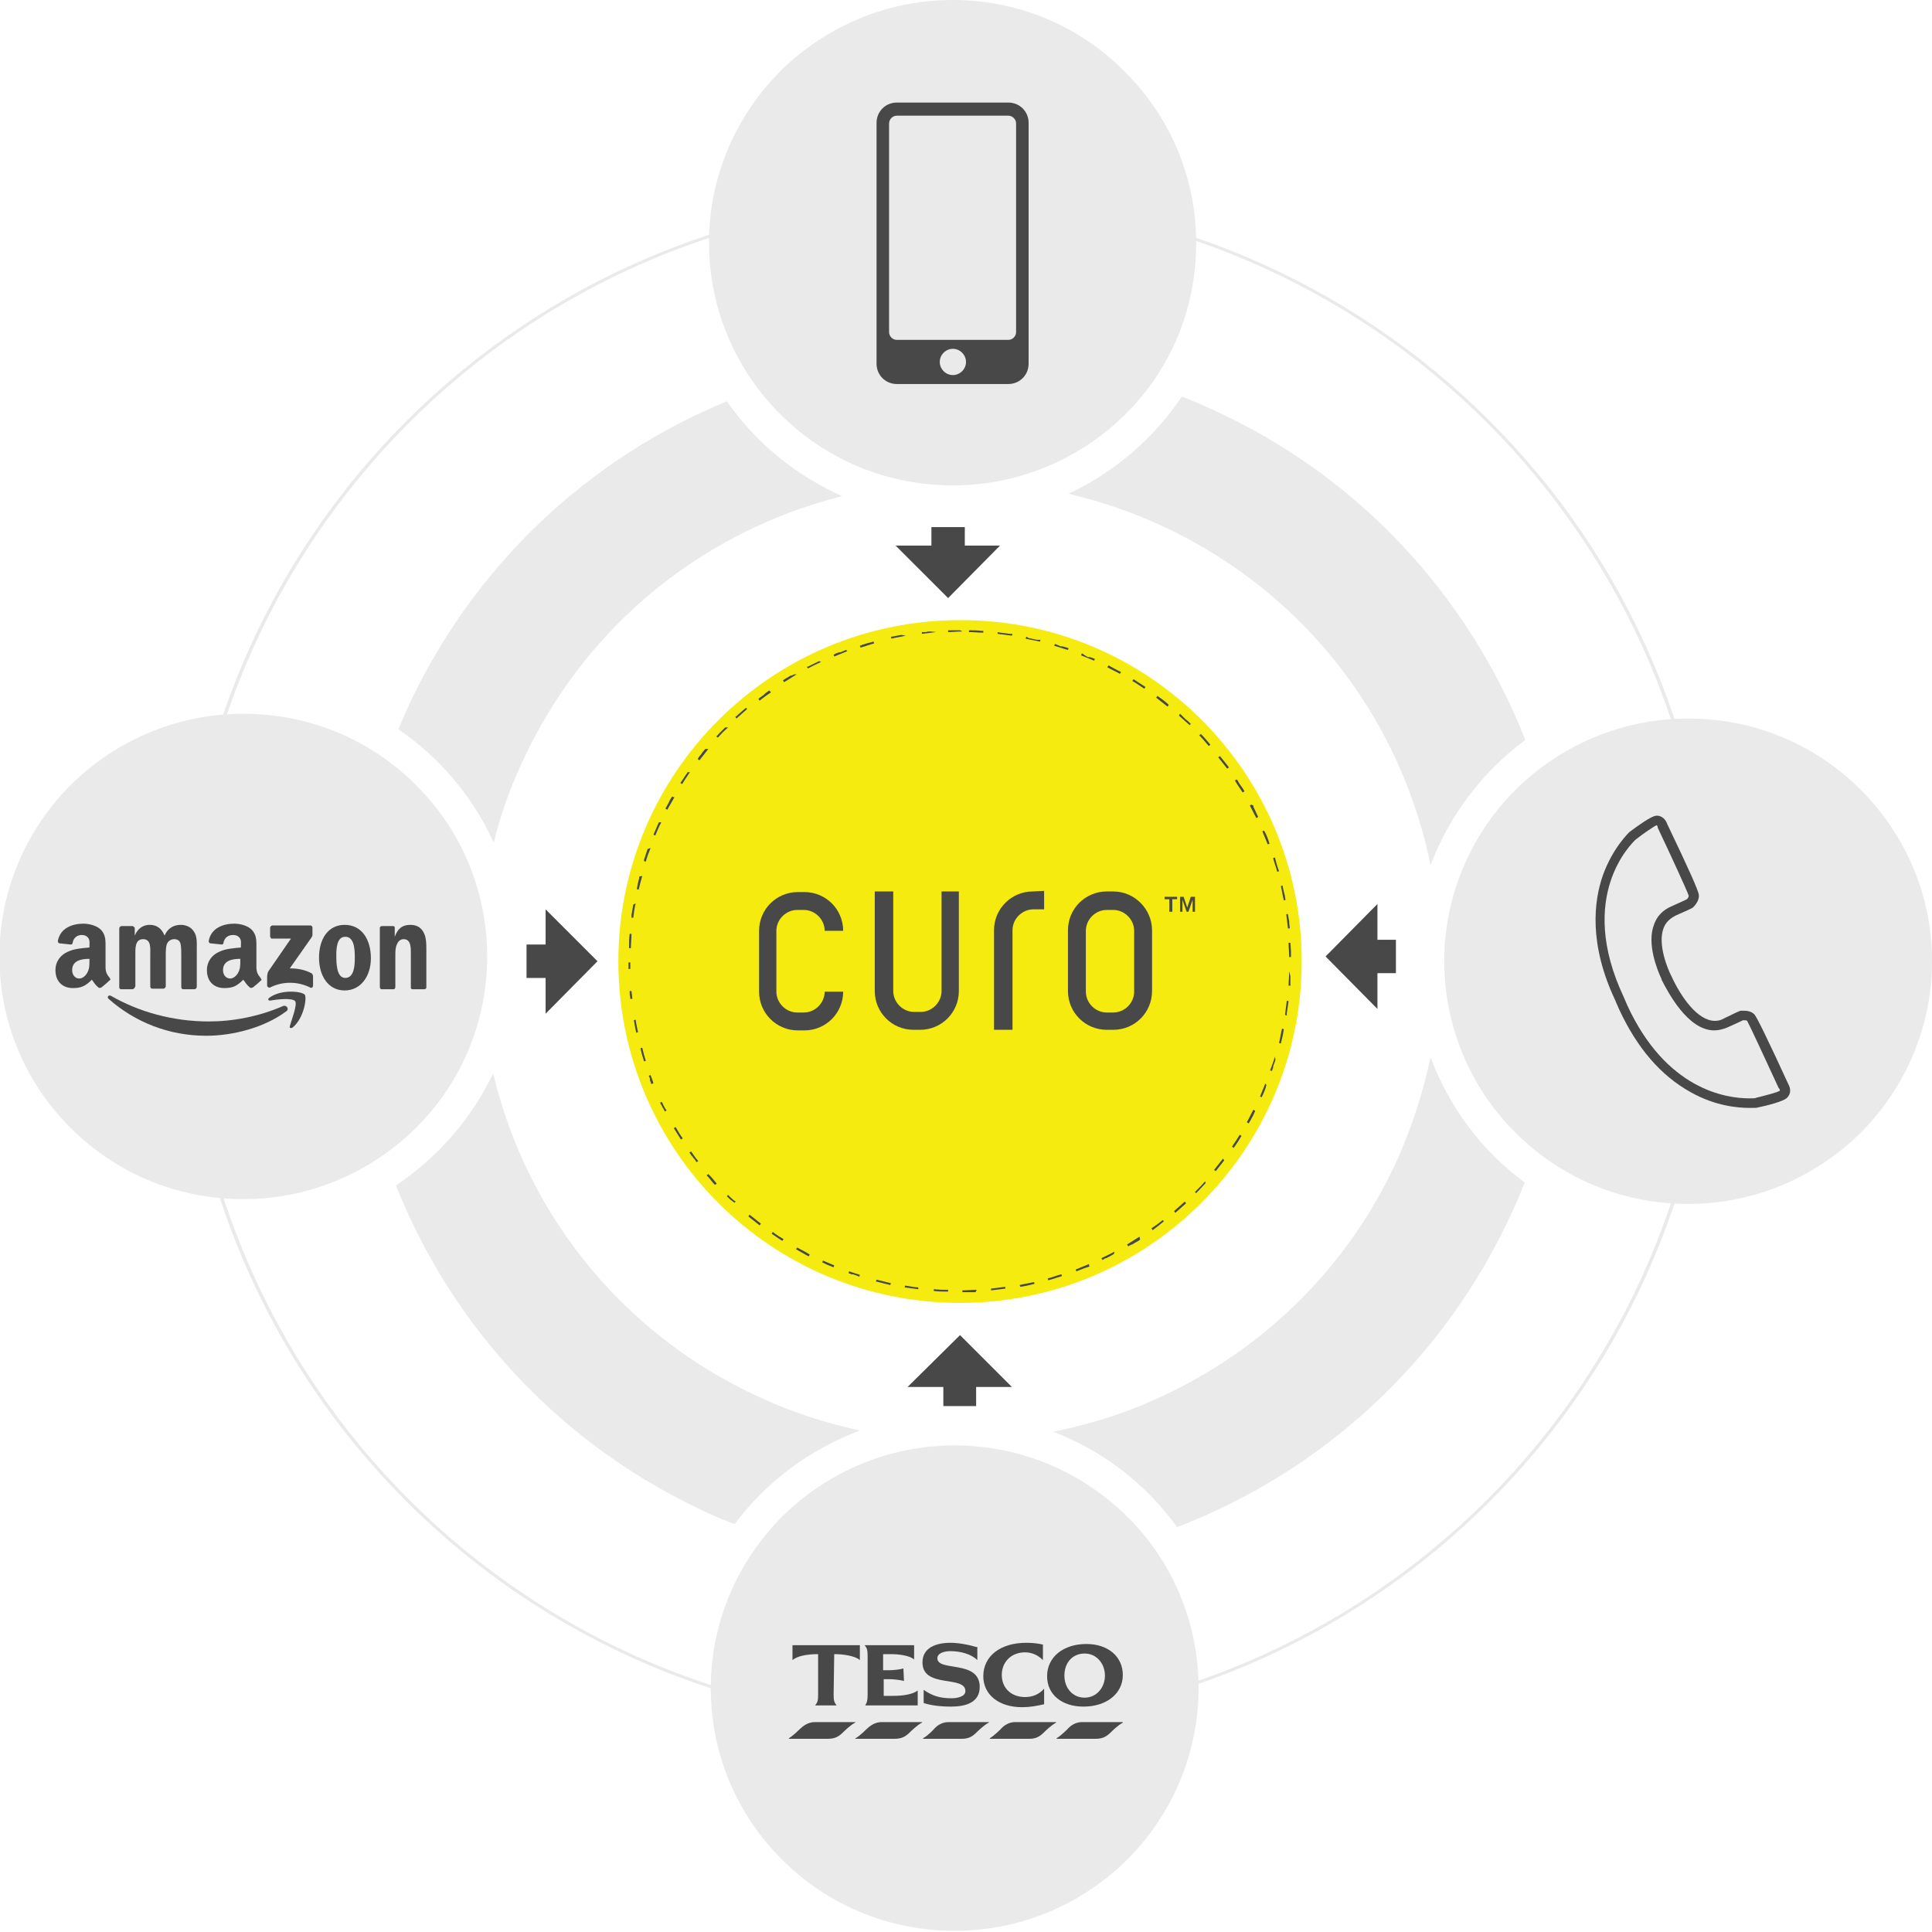 <?xml version="1.0" encoding="utf-8"?>
<!-- Generator: Adobe Illustrator 16.0.0, SVG Export Plug-In . SVG Version: 6.00 Build 0)  -->
<!DOCTYPE svg PUBLIC "-//W3C//DTD SVG 1.1//EN" "http://www.w3.org/Graphics/SVG/1.1/DTD/svg11.dtd">
<svg version="1.1" id="Layer_1" xmlns="http://www.w3.org/2000/svg" xmlns:xlink="http://www.w3.org/1999/xlink" x="0px" y="0px"
	 height="324px" viewBox="0 -12 324 324" style="enable-background:new 0 -12 324 324;" xml:space="preserve">
<style type="text/css">
<![CDATA[
	.st0{fill:#46484E;}
	.st1{fill:#484848;}
	.st2{fill:#EAEAEA;}
	.st3{fill:#F5EB0E;}
	.st4{fill:none;}
]]>
</style>
<g>
	<g>
		<g>
			<path class="st2" d="M30.6,149.2C30.6,78.4,88.1,21,159,21l0,0c70.9,0,128.4,57.4,128.4,128.2l0,0h0
				c0,70.8-57.5,128.2-128.4,128.2l0,0C88.1,277.4,30.6,220,30.6,149.2L30.6,149.2z M68.6,58.9c-23.1,23.1-37.4,55-37.4,90.3l0,0
				c0,35.3,14.3,67.2,37.4,90.3l0,0c23.1,23.1,55.1,37.4,90.4,37.4l0,0c35.3,0,67.3-14.3,90.4-37.4l0,0c23.1-23.1,37.4-55,37.4-90.3
				l0,0c0-35.3-14.3-67.2-37.4-90.3l0,0c-23.1-23.1-55.1-37.4-90.4-37.4l0,0C123.7,21.5,91.7,35.8,68.6,58.9L68.6,58.9z"/>
		</g>
	</g>
	<g>
		<g>
			<path class="st3" d="M218.3,149.2c0,31.6-25.7,57.3-57.3,57.3c-31.7,0-57.3-25.6-57.3-57.3c0-31.6,25.7-57.2,57.3-57.2
				C192.6,91.9,218.3,117.6,218.3,149.2z"/>
		</g>
	</g>
	<g>
		<path class="st1" d="M157.9,137.5v16.7c0,1.9-1.6,3.5-3.5,3.5h-1.1c-1.9,0-3.5-1.6-3.5-3.5v-16.7h-3.1v16.7c0,3.6,2.9,6.5,6.5,6.5
			h1.1c3.6,0,6.5-2.9,6.5-6.5v-16.7H157.9z"/>
	</g>
	<g>
		<path class="st1" d="M186.7,140.6c1.9,0,3.5,1.6,3.5,3.5v10.2c0,1.9-1.6,3.5-3.5,3.5h-1.1c-1.9,0-3.5-1.6-3.5-3.5v-10.2
			c0-1.9,1.6-3.5,3.5-3.5H186.7 M186.7,137.5h-1.1c-3.6,0-6.5,2.9-6.5,6.5v10.2c0,3.6,2.9,6.5,6.5,6.5h1.1c3.6,0,6.5-2.9,6.5-6.5
			v-10.2C193.2,140.5,190.3,137.5,186.7,137.5L186.7,137.5z"/>
	</g>
	<g>
		<g>
			<path class="st1" d="M141.4,144.1c0-3.6-2.9-6.5-6.5-6.5h-1.1c-3.6,0-6.5,2.9-6.5,6.5v10.2c0,3.6,2.9,6.5,6.5,6.5h1.1
				c3.6,0,6.5-2.9,6.5-6.5h-3.1c0,1.9-1.6,3.5-3.5,3.5h-1.1c-1.9,0-3.5-1.6-3.5-3.5v-10.2c0-1.9,1.6-3.5,3.5-3.5h1.1
				c1.9,0,3.5,1.6,3.5,3.5H141.4z"/>
		</g>
	</g>
	<g>
		<path class="st1" d="M173.2,137.5c-3.6,0-6.5,2.9-6.5,6.5l0,0v16.7h3.1v-16.7l0,0c0-1.9,1.6-3.5,3.5-3.5h1.8v-3.1L173.2,137.5
			L173.2,137.5z"/>
	</g>
	<g>
		<polygon class="st3" points="196.3,141.9 201.7,141.9 201.7,137.5 194.2,137.5 194.2,141.9 195.3,141.9 195.3,143 		"/>
	</g>
	<g>
		<g>
			<path class="st1" d="M195.3,138.8v-0.4h2.1v0.4h-0.8v2.1h-0.5v-2.1H195.3z M198.5,138.4l0.6,1.8l0.6-1.8h0.7v2.5H200v-2l-0.7,2
				H199l-0.7-2v2h-0.4v-2.5H198.5z"/>
		</g>
	</g>
	<g>
		<g>
			<path class="st0" d="M161,93.7C160.9,93.7,160.9,93.7,161,93.7C160.9,93.7,160.9,93.7,161,93.7C160.9,93.7,160.9,93.7,161,93.7
				C160.9,93.7,160.9,93.7,161,93.7C160.9,93.7,160.9,93.7,161,93.7C160.9,93.7,160.9,93.7,161,93.7C160.9,93.7,160.9,93.7,161,93.7
				C160.9,93.7,160.9,93.7,161,93.7c-0.1,0-0.1,0-0.1,0c0,0,0,0,0,0c0,0,0,0,0,0h0c0,0,0,0,0,0c0,0,0,0,0,0c0,0,0,0,0,0s0,0,0,0
				c0,0,0,0,0,0s0,0,0,0c0,0,0,0,0,0c0,0,0,0,0,0c0,0,0,0,0,0c0,0,0,0,0,0c0,0,0,0,0,0c0,0,0,0,0,0c0,0,0,0,0,0c0,0,0,0,0,0
				c0,0,0,0,0,0c0,0,0,0,0,0c0,0,0,0,0,0c0,0,0,0,0,0c0,0,0,0,0,0c0,0,0,0,0,0c0,0,0,0,0,0c0,0,0,0,0,0c0,0,0,0,0,0c0,0,0,0,0,0
				c0,0,0,0,0,0l0,0c0,0,0,0-0.1,0c0,0,0,0,0,0c0,0,0,0,0,0c0,0,0,0,0,0c0,0,0,0,0,0l0,0c-0.6,0-1.2,0-1.8,0l0,0.3
				c0.8,0,1.6-0.1,2.4-0.1L161,93.7L161,93.7L161,93.7z M156.1,93.9c-0.3,0-0.5,0-0.8,0.1l0,0c0,0,0,0,0,0c0,0,0,0,0,0c0,0,0,0,0,0
				c0,0,0,0,0,0c0,0,0,0,0,0c0,0,0,0,0,0c0,0,0,0-0.1,0c0,0,0,0,0,0c0,0,0,0,0,0c0,0,0,0,0,0c0,0,0,0,0,0c0,0,0,0,0,0c0,0,0,0,0,0
				c0,0,0,0,0,0c0,0,0,0,0,0h0c0,0,0,0,0,0c0,0,0,0,0,0c0,0,0,0,0,0c0,0,0,0,0,0c0,0,0,0,0,0c0,0,0,0,0,0c0,0,0,0,0,0c0,0,0,0,0,0
				c0,0,0,0,0,0c0,0,0,0,0,0c0,0,0,0,0,0c0,0,0,0,0,0c0,0,0,0,0,0c0,0,0,0,0,0c0,0,0,0,0,0c0,0,0,0,0,0c0,0,0,0,0,0s0,0,0,0
				c0,0,0,0,0,0c0,0,0,0,0,0c0,0,0,0,0,0c0,0,0,0,0,0c0,0,0,0,0,0c0,0,0,0,0,0s0,0,0,0c0,0,0,0,0,0c0,0,0,0,0,0c0,0,0,0,0,0
				c0,0,0,0,0,0c0,0,0,0,0,0s0,0,0,0c0,0,0,0,0,0c0,0,0,0,0,0c0,0,0,0,0,0c0,0,0,0,0,0c0,0,0,0-0.1,0h0c0,0,0,0,0,0c0,0,0,0,0,0
				c0,0,0,0,0,0c0,0,0,0,0,0c0,0,0,0,0,0c0,0,0,0,0,0c0,0,0,0,0,0c0,0,0,0,0,0c0,0,0,0,0,0l0,0c0,0,0,0-0.1,0c0,0,0,0,0,0
				c0,0,0,0,0,0c0,0,0,0,0,0c0,0,0,0,0,0c0,0,0,0,0,0c0,0,0,0,0,0c0,0,0,0,0,0s0,0,0,0c0,0,0,0,0,0c0,0,0,0,0,0c0,0,0,0,0,0s0,0,0,0
				c0,0,0,0,0,0c0,0,0,0,0,0c0,0,0,0,0,0c0,0,0,0,0,0s0,0,0,0c0,0,0,0,0,0c0,0,0,0,0,0c0,0,0,0,0,0c0,0,0,0,0,0s0,0,0,0c0,0,0,0,0,0
				c0,0,0,0,0,0c0,0,0,0,0,0c0,0,0,0,0,0c0,0,0,0,0,0c0,0,0,0,0,0c0,0,0,0,0,0c0,0,0,0,0,0c0,0,0,0,0,0c0,0,0,0,0,0c0,0,0,0,0,0
				c0,0,0,0,0,0c0,0,0,0-0.1,0l0,0c0,0,0,0,0,0c0,0,0,0,0,0c-0.1,0-0.2,0-0.3,0l0,0.3c0.8-0.1,1.6-0.2,2.4-0.3L156.1,93.9
				L156.1,93.9z M151.3,94.5C151.3,94.5,151.3,94.5,151.3,94.5C151.3,94.5,151.3,94.5,151.3,94.5C151.3,94.5,151.2,94.5,151.3,94.5
				C151.2,94.5,151.2,94.5,151.3,94.5C151.2,94.5,151.2,94.5,151.3,94.5C151.2,94.5,151.2,94.5,151.3,94.5c-0.1,0-0.1,0-0.1,0
				c0,0,0,0,0,0c0,0,0,0,0,0c0,0,0,0,0,0c0,0,0,0,0,0c0,0,0,0,0,0c0,0,0,0,0,0c0,0,0,0,0,0c0,0,0,0,0,0l0,0c0,0,0,0-0.1,0l0,0
				c0,0,0,0,0,0c0,0,0,0,0,0c0,0,0,0,0,0c0,0,0,0,0,0c0,0,0,0,0,0c0,0,0,0,0,0c0,0,0,0,0,0l0,0c0,0,0,0-0.1,0c0,0,0,0,0,0
				c0,0,0,0,0,0c0,0,0,0,0,0c0,0,0,0,0,0s0,0,0,0c0,0,0,0,0,0c0,0,0,0,0,0c0,0,0,0,0,0c0,0,0,0,0,0c0,0,0,0,0,0c0,0,0,0,0,0
				c0,0,0,0,0,0c0,0,0,0,0,0c0,0,0,0,0,0c0,0,0,0,0,0c0,0,0,0,0,0c0,0,0,0,0,0s0,0,0,0c0,0,0,0,0,0c0,0,0,0,0,0c0,0,0,0,0,0
				c0,0,0,0,0,0c0,0,0,0,0,0c0,0,0,0,0,0c0,0,0,0,0,0c0,0,0,0,0,0c0,0,0,0,0,0h0c0,0,0,0,0,0c0,0,0,0,0,0c0,0,0,0,0,0c0,0,0,0,0,0
				c0,0,0,0,0,0h0c0,0,0,0,0,0c0,0,0,0,0,0c-0.5,0.1-1.1,0.2-1.6,0.3l0.1,0.3c0.8-0.2,1.6-0.3,2.4-0.5L151.3,94.5L151.3,94.5z
				 M146.5,95.6c-0.8,0.2-1.6,0.4-2.3,0.7l0.1,0.3c0.8-0.2,1.5-0.5,2.3-0.7L146.5,95.6L146.5,95.6z M141.9,97
				c-0.3,0.1-0.7,0.3-1,0.4l0,0c0,0,0,0,0,0h0c0,0,0,0,0,0c0,0,0,0,0,0c0,0,0,0-0.1,0c0,0,0,0,0,0c0,0,0,0,0,0c0,0,0,0,0,0
				c0,0,0,0,0,0c0,0,0,0,0,0c0,0,0,0,0,0c0,0,0,0,0,0c0,0,0,0,0,0c0,0,0,0,0,0c0,0,0,0,0,0c0,0,0,0,0,0c0,0,0,0,0,0c0,0,0,0,0,0
				c0,0,0,0,0,0c0,0,0,0-0.1,0c0,0,0,0,0,0c0,0,0,0,0,0c0,0,0,0,0,0c0,0,0,0,0,0c0,0,0,0,0,0c0,0,0,0,0,0h0
				c-0.3,0.1-0.6,0.2-0.9,0.4l0.1,0.3c0.7-0.3,1.5-0.6,2.2-0.9L141.9,97L141.9,97z M137.4,98.9C137.4,98.9,137.3,98.9,137.4,98.9
				C137.3,98.9,137.3,98.9,137.4,98.9C137.3,98.9,137.3,98.9,137.4,98.9c-0.1,0-0.1,0-0.1,0c0,0,0,0,0,0c0,0,0,0,0,0c0,0,0,0,0,0
				c0,0,0,0,0,0c0,0,0,0,0,0c0,0,0,0,0,0c0,0,0,0,0,0c-0.6,0.3-1.2,0.6-1.8,0.9l0,0c0,0,0,0-0.1,0c0,0,0,0,0,0c0,0,0,0,0,0
				c0,0,0,0,0,0c0,0,0,0,0,0c0,0,0,0,0,0c0,0,0,0,0,0c0,0,0,0,0,0c0,0,0,0,0,0c0,0,0,0,0,0c0,0,0,0,0,0c0,0,0,0,0,0h0
				c0,0-0.1,0-0.1,0l0.2,0.3c0.7-0.4,1.4-0.7,2.2-1.1L137.4,98.9L137.4,98.9z M133.1,101.1C133.1,101.2,133.1,101.2,133.1,101.1
				L133.1,101.1c-0.1,0.1-0.2,0.1-0.3,0.2c0,0,0,0,0,0c0,0,0,0,0,0c0,0,0,0,0,0c0,0,0,0,0,0c0,0,0,0,0,0c0,0,0,0,0,0c0,0,0,0,0,0
				c0,0,0,0,0,0c0,0,0,0,0,0c0,0,0,0,0,0c0,0,0,0,0,0c0,0,0,0-0.1,0c0,0,0,0,0,0c0,0,0,0,0,0c0,0,0,0,0,0c0,0,0,0,0,0c0,0,0,0,0,0
				c0,0,0,0,0,0c0,0,0,0,0,0c0,0,0,0,0,0c0,0,0,0,0,0c0,0,0,0,0,0c0,0,0,0,0,0c0,0,0,0,0,0c0,0,0,0,0,0c0,0,0,0,0,0c0,0-0.1,0-0.1,0
				h0c0,0,0,0,0,0c0,0,0,0,0,0c0,0,0,0,0,0l0,0c0,0,0,0,0,0l0,0c-0.5,0.3-0.9,0.5-1.3,0.8l0.2,0.3c0.7-0.4,1.4-0.9,2.1-1.3
				L133.1,101.1L133.1,101.1z M129,103.8c-0.3,0.2-0.6,0.4-0.9,0.7v0c0,0,0,0,0,0l0,0c0,0,0,0,0,0l0,0c0,0-0.1,0.1-0.1,0.1l0,0
				c0,0,0,0,0,0h0c0,0,0,0,0,0l0,0c-0.3,0.2-0.6,0.4-0.8,0.6l0.2,0.3c0.6-0.5,1.3-1,1.9-1.4L129,103.8L129,103.8z M125.1,106.7
				c-0.5,0.4-1,0.9-1.5,1.3c0,0,0,0,0,0c0,0,0,0,0,0c0,0,0,0,0,0c0,0,0,0,0,0c0,0,0,0,0,0c0,0,0,0,0,0c0,0,0,0,0,0c0,0,0,0,0,0
				c0,0,0,0,0,0l0,0c-0.1,0.1-0.2,0.2-0.3,0.2l0.2,0.3c0.6-0.5,1.2-1.1,1.8-1.6L125.1,106.7L125.1,106.7z M121.6,110
				c-0.3,0.3-0.7,0.7-1,1c0,0,0,0,0,0c0,0,0,0,0,0c0,0,0,0,0,0c0,0,0,0,0,0c0,0,0,0,0,0c0,0,0,0,0,0c0,0,0,0,0,0c0,0,0,0,0,0
				c0,0,0,0,0,0c0,0,0,0,0,0c0,0,0,0,0,0s0,0,0,0c0,0,0,0,0,0s0,0,0,0c0,0,0,0,0,0c0,0,0,0,0,0c0,0,0,0,0,0l0,0c0,0,0,0,0,0
				c0,0,0,0,0,0c0,0,0,0,0,0c0,0,0,0,0,0c0,0,0,0,0,0h0c0,0,0,0,0,0h0c-0.2,0.2-0.3,0.4-0.5,0.5l0.3,0.2c0.5-0.6,1.1-1.2,1.7-1.7
				L121.6,110L121.6,110z M118.3,113.6c-0.3,0.3-0.6,0.7-0.8,1c0,0,0,0,0,0c0,0,0,0,0,0c0,0,0,0,0,0c0,0,0,0,0,0c0,0,0,0,0,0
				c0,0,0,0,0,0c0,0,0,0,0,0c0,0,0,0,0,0c0,0,0,0,0,0c0,0,0,0,0,0c0,0,0,0,0,0c0,0,0,0,0,0c0,0,0,0,0,0c0,0,0,0,0,0c0,0,0,0,0,0
				c0,0,0,0,0,0c0,0,0,0,0,0c0,0,0,0,0,0c0,0,0,0,0,0c0,0,0,0,0,0c0,0,0,0,0,0l0,0c-0.2,0.2-0.4,0.5-0.5,0.7l0.3,0.2
				c0.5-0.6,1-1.3,1.5-1.9L118.3,113.6L118.3,113.6z M115.3,117.5c0,0.1-0.1,0.1-0.1,0.2l0,0c0,0,0,0,0,0c0,0,0,0,0,0c0,0,0,0,0,0
				c0,0,0,0,0,0c0,0,0,0,0,0c0,0,0,0,0,0c0,0,0,0,0,0c0,0,0,0,0,0c0,0,0,0,0,0c0,0,0,0,0,0c0,0,0,0,0,0c0,0,0,0,0,0c0,0,0,0,0,0
				c0,0,0,0,0,0c0,0,0,0,0,0c0,0,0,0,0,0c0,0,0,0,0,0c0,0,0,0,0,0c0,0,0,0,0,0c0,0,0,0,0,0c0,0,0,0,0,0c0,0,0,0,0,0c0,0,0,0,0,0
				c0,0,0,0,0,0c0,0,0,0,0,0c0,0,0,0,0,0c0,0,0,0,0,0c0,0,0,0,0,0l0,0c-0.4,0.5-0.7,1.1-1.1,1.6l0.3,0.2c0.4-0.7,0.9-1.4,1.3-2
				L115.3,117.5L115.3,117.5z M112.7,121.6c-0.2,0.3-0.4,0.6-0.5,0.9c0,0,0,0,0,0c0,0,0,0,0,0c0,0,0,0,0,0c0,0,0,0,0,0c0,0,0,0,0,0
				c0,0,0,0,0,0c0,0,0,0,0,0c0,0,0,0,0,0c0,0,0,0,0,0c0,0,0,0,0,0c0,0,0,0,0,0l0,0c-0.2,0.4-0.4,0.7-0.6,1.1l0.3,0.2
				c0.4-0.7,0.8-1.4,1.2-2.1L112.7,121.6L112.7,121.6z M110.5,125.9c-0.3,0.6-0.5,1.2-0.8,1.8c0,0,0,0,0,0c0,0,0,0,0,0c0,0,0,0,0,0
				c0,0,0,0,0,0c0,0,0,0,0,0c0,0,0,0,0,0c0,0,0,0,0,0c0,0,0,0,0,0s0,0,0,0c0,0,0,0,0,0c0,0,0,0,0,0c0,0,0,0,0,0
				c0,0.1-0.1,0.2-0.1,0.3l0.3,0.1c0.3-0.7,0.6-1.5,1-2.2L110.5,125.9L110.5,125.9z M108.6,130.4c-0.2,0.6-0.4,1.2-0.6,1.8l0,0
				c0,0,0,0,0,0l0,0c0,0,0,0,0,0l0,0c0,0,0,0.1,0,0.1c0,0,0,0,0,0c0,0,0,0,0,0c0,0,0,0,0,0c0,0,0,0,0,0c0,0,0,0,0,0c0,0,0,0,0,0
				c0,0,0,0,0,0c0,0,0,0,0,0c0,0,0,0,0,0c0,0,0,0,0,0c0,0,0,0,0,0c0,0,0,0,0,0c0,0,0,0,0,0c0,0,0,0,0,0c0,0,0,0,0,0c0,0,0,0,0,0
				c0,0,0,0,0,0c0,0,0,0,0,0c0,0,0,0,0,0c0,0,0,0,0,0c0,0,0,0,0,0c0,0,0,0,0,0c0,0,0,0,0,0c0,0,0,0,0,0c0,0,0,0,0,0c0,0,0,0,0,0
				c0,0,0,0,0,0l0,0c0,0,0,0,0,0.1v0c0,0,0,0,0,0c0,0,0,0,0,0c0,0,0,0,0,0l0,0c0,0,0,0,0,0v0c0,0,0,0,0,0l0.3,0.1
				c0.2-0.8,0.5-1.5,0.8-2.3L108.6,130.4L108.6,130.4z M107.2,135L107.2,135C107.2,135,107.2,135,107.2,135
				C107.2,135,107.2,135,107.2,135C107.2,135,107.2,135,107.2,135C107.2,135,107.2,135,107.2,135C107.2,135,107.2,135.1,107.2,135
				C107.2,135.1,107.2,135.1,107.2,135C107.2,135.1,107.2,135.1,107.2,135C107.2,135.1,107.2,135.1,107.2,135
				C107.2,135.1,107.2,135.1,107.2,135c0,0.1,0,0.1,0,0.1c0,0,0,0,0,0c0,0,0,0,0,0c0,0,0,0,0,0c0,0,0,0,0,0c0,0,0,0,0,0c0,0,0,0,0,0
				c0,0,0,0,0,0c0,0,0,0,0,0c0,0,0,0,0,0c0,0,0,0,0,0c0,0,0,0,0,0c0,0,0,0,0,0c0,0,0,0,0,0v0c0,0,0,0,0,0.1l0,0c0,0,0,0,0,0
				c0,0,0,0,0,0c0,0,0,0,0,0c0,0,0,0,0,0c0,0,0,0,0,0c0,0,0,0,0,0c0,0,0,0,0,0c0,0,0,0,0,0c0,0,0,0.1,0,0.1l0,0c0,0,0,0,0,0v0
				c0,0,0,0,0,0l0,0c-0.2,0.6-0.3,1.2-0.4,1.8l0.3,0.1c0.2-0.8,0.4-1.6,0.6-2.3L107.2,135L107.2,135z M106.2,139.7
				c-0.1,0.6-0.2,1.2-0.3,1.8c0,0,0,0,0,0c0,0,0,0,0,0v0c0,0,0,0,0,0c0,0,0,0,0,0c0,0,0,0,0,0v0c0,0,0,0,0,0.1v0c0,0,0,0,0,0
				c0,0,0,0,0,0c0,0,0,0,0,0c0,0,0,0,0,0c0,0,0,0,0,0c0,0,0,0,0,0c0,0,0,0,0,0c0,0,0,0,0,0c0,0,0,0,0,0c0,0,0,0,0,0c0,0,0,0,0,0
				c0,0,0,0,0,0v0c0,0,0,0,0,0c0,0,0,0,0,0c0,0,0,0,0,0c0,0,0,0,0,0c0,0,0,0,0,0c0,0,0,0,0,0c0,0,0,0,0,0c0,0,0,0,0,0
				c0,0.1,0,0.2,0,0.3l0.3,0c0.1-0.8,0.2-1.6,0.4-2.4L106.2,139.7L106.2,139.7z M105.6,144.6c-0.1,0.8-0.1,1.6-0.1,2.4l0.3,0
				c0-0.8,0.1-1.6,0.1-2.4L105.6,144.6L105.6,144.6z M105.7,149.4l-0.3,0c0,0,0,0,0,0c0,0,0,0,0,0c0,0,0,0,0,0c0,0,0,0,0,0
				c0,0,0,0,0,0c0,0,0,0,0,0c0,0,0,0,0,0c0,0,0,0,0,0c0,0,0,0,0,0c0,0,0,0,0,0c0,0,0,0,0,0c0,0,0,0,0,0c0,0,0,0,0,0c0,0,0,0,0,0
				c0,0,0,0,0,0c0,0,0,0,0,0c0,0,0,0,0,0c0,0,0,0,0,0c0,0,0,0,0,0c0,0,0,0,0,0c0,0,0,0,0,0c0,0,0,0,0,0c0,0,0,0,0,0c0,0,0,0,0,0
				c0,0,0,0,0,0c0,0,0,0,0,0c0,0,0,0,0,0c0,0,0,0,0,0c0,0,0,0,0,0c0,0,0,0,0,0c0,0,0,0,0,0.1c0,0,0,0,0,0c0,0,0,0,0,0c0,0,0,0,0,0
				c0,0,0,0,0,0c0,0,0,0,0,0c0,0,0,0.1,0,0.1v0c0,0,0,0,0,0l0,0c0,0,0,0.1,0,0.1l0,0c0,0,0,0.1,0,0.1c0,0,0,0,0,0c0,0,0,0.1,0,0.1
				l0,0c0,0,0,0.1,0,0.1c0,0,0,0,0,0c0,0,0,0,0,0c0,0,0,0,0,0c0,0,0,0.1,0,0.1c0,0,0,0,0,0c0,0,0,0,0,0v0c0,0,0,0,0,0l0,0
				c0,0,0,0.1,0,0.1c0,0,0,0,0,0c0,0,0,0,0,0c0,0,0,0,0,0c0,0,0,0,0,0c0,0,0,0,0,0c0,0,0,0,0,0.1c0,0,0,0,0,0c0,0,0,0,0,0
				c0,0,0,0,0,0c0,0,0,0,0,0c0,0,0,0,0,0c0,0,0,0,0,0c0,0,0,0,0,0c0,0,0,0,0,0c0,0,0,0,0,0c0,0,0,0,0,0c0,0,0,0,0,0c0,0,0,0,0,0
				c0,0,0,0,0,0c0,0,0,0,0,0c0,0,0,0,0,0c0,0,0,0,0,0c0,0,0,0,0,0c0,0,0,0,0,0c0,0,0,0,0,0c0,0,0,0,0,0c0,0,0,0,0,0c0,0,0,0,0,0
				c0,0,0,0,0,0c0,0,0,0,0,0s0,0,0,0c0,0,0,0,0,0c0,0,0,0,0,0c0,0,0,0,0,0c0,0,0,0,0,0c0,0,0,0,0,0c0,0,0,0,0,0c0,0,0,0,0,0
				c0,0,0,0,0,0c0,0,0,0,0,0c0,0,0,0,0,0c0,0,0,0,0,0c0,0,0,0,0,0c0,0,0,0,0,0c0,0,0,0,0,0c0,0,0,0,0,0c0,0,0,0,0,0s0,0,0,0
				c0,0,0,0,0,0c0,0,0,0,0,0c0,0,0,0,0,0c0,0,0,0,0,0c0,0,0,0,0,0c0,0,0,0,0,0c0,0,0,0,0,0c0,0,0,0,0,0c0,0,0,0,0,0c0,0,0,0,0,0
				c0,0,0,0,0,0c0,0,0,0,0,0c0,0,0,0,0,0c0,0,0,0,0,0c0,0,0,0,0,0c0,0,0,0,0,0c0,0,0,0,0,0v0c0,0,0,0,0,0c0,0,0,0,0,0c0,0,0,0,0,0
				c0,0,0,0,0,0c0,0,0,0,0,0c0,0,0,0,0,0c0,0,0,0,0,0c0,0,0,0,0,0c0,0,0,0,0,0.1v0c0,0,0,0,0,0v0c0,0,0,0,0,0c0,0,0,0,0,0
				c0,0,0,0,0,0.1l0.3,0C105.7,151,105.7,150.2,105.7,149.4L105.7,149.4z M105.9,154.2l-0.3,0c0,0,0,0.1,0,0.1l0,0c0,0,0,0,0,0
				c0,0,0,0,0,0c0,0,0,0,0,0c0,0,0,0,0,0c0,0,0,0,0,0c0,0,0,0,0,0c0,0,0,0,0,0c0,0,0,0,0,0c0,0,0,0,0,0c0,0,0,0,0,0c0,0,0,0,0,0
				c0,0,0,0,0,0c0,0,0,0,0,0c0,0,0,0,0,0c0,0,0,0,0,0c0,0,0,0,0,0c0,0,0,0,0,0c0,0,0,0,0,0c0,0,0,0,0,0c0,0,0,0,0,0c0,0,0,0,0,0
				c0,0,0,0,0,0c0,0,0,0,0,0c0,0,0,0,0,0c0,0,0,0,0,0c0,0,0,0,0,0c0,0,0,0,0,0c0,0,0,0,0,0c0,0,0,0,0,0c0,0,0,0,0,0c0,0,0,0,0,0
				c0,0,0,0,0,0.1c0,0,0,0,0,0c0,0,0,0,0,0c0,0,0,0,0,0c0,0,0,0,0,0c0,0,0,0,0,0c0,0,0,0,0,0c0,0,0,0,0,0c0,0,0,0,0,0c0,0,0,0,0,0
				c0,0,0,0,0,0.1c0,0,0,0,0,0c0,0,0,0,0,0c0,0,0,0,0,0c0,0,0,0,0,0c0,0,0,0,0,0c0,0,0,0,0,0c0,0,0,0,0,0c0,0,0,0,0,0.1c0,0,0,0,0,0
				c0,0,0,0,0,0c0,0,0,0,0,0s0,0,0,0c0,0,0,0,0,0c0,0,0,0,0,0c0,0,0,0,0,0c0,0,0,0,0,0c0,0,0,0,0,0c0,0,0,0,0,0c0,0,0,0,0,0
				c0,0,0,0,0,0c0,0,0,0,0,0c0,0,0,0,0,0s0,0,0,0s0,0,0,0c0,0,0,0,0,0c0,0,0,0,0,0c0,0,0,0,0,0c0,0,0,0,0,0c0,0,0,0,0,0c0,0,0,0,0,0
				c0,0,0,0,0,0c0,0,0,0,0,0c0,0,0,0,0,0c0,0,0,0,0,0c0,0,0,0,0,0c0,0,0,0,0,0c0,0,0,0,0,0c0,0,0,0,0,0c0,0,0,0,0,0c0,0,0,0,0,0
				c0,0,0,0,0,0c0,0,0,0,0,0c0,0,0,0,0,0c0,0,0,0,0,0c0,0,0,0,0,0c0,0,0,0,0,0s0,0,0,0c0,0,0,0,0,0c0,0,0,0,0,0c0,0,0,0,0,0
				c0,0,0,0,0,0c0,0,0,0,0,0c0,0,0,0,0,0v0c0,0,0,0.1,0,0.1l0,0c0,0,0,0,0,0c0,0,0,0,0,0c0,0,0,0,0,0v0c0,0,0,0,0,0l0,0
				c0,0.2,0.1,0.4,0.1,0.7l0,0c0,0,0,0,0,0l0,0c0,0,0,0.1,0,0.1l0,0c0,0,0,0,0,0s0,0,0,0c0,0,0,0,0,0c0,0,0,0,0,0s0,0,0,0
				c0,0,0,0,0,0c0,0,0,0,0,0c0,0,0,0,0,0c0,0,0,0,0,0c0,0,0,0,0,0c0,0,0,0,0,0c0,0,0,0,0,0c0,0,0,0,0,0c0,0,0,0,0,0c0,0,0,0,0,0
				c0,0,0,0,0,0c0,0,0,0,0,0c0,0,0,0,0,0l0.3,0C106.1,155.8,106,155,105.9,154.2L105.9,154.2z M106.6,159l-0.3,0.1
				c0,0.2,0.1,0.4,0.1,0.5c0,0,0,0,0,0c0,0,0,0,0,0c0,0,0,0,0,0c0,0,0,0,0,0c0,0,0,0,0,0c0,0,0,0,0,0c0,0,0,0,0,0c0,0,0,0,0,0
				c0,0,0,0,0,0c0,0,0,0,0,0c0,0,0,0,0,0c0,0,0,0,0,0c0,0,0,0,0,0s0,0,0,0c0,0,0,0,0,0c0,0,0,0,0,0c0,0,0,0,0,0c0,0,0,0,0,0
				c0,0,0,0,0,0.1c0,0,0,0,0,0c0,0,0,0,0,0c0,0,0,0,0,0c0,0,0,0,0,0v0c0,0,0,0,0,0c0,0,0,0,0,0c0.1,0.5,0.2,1,0.3,1.5l0.3-0.1
				C106.9,160.6,106.7,159.8,106.6,159L106.6,159z M107.7,163.7l-0.3,0.1c0.1,0.3,0.1,0.5,0.2,0.8v0c0,0,0,0,0,0c0,0,0,0,0,0
				c0,0,0,0,0,0c0,0,0,0,0,0c0,0,0,0,0,0c0,0,0,0,0,0c0,0,0,0,0,0c0,0,0,0,0,0c0,0,0,0,0,0c0,0,0,0,0,0c0,0,0,0,0,0c0,0,0,0,0,0
				c0,0,0,0,0,0s0,0,0,0c0,0,0,0,0,0c0,0,0,0,0,0c0,0,0,0,0,0c0,0,0,0,0,0c0,0,0,0,0,0c0,0,0,0,0,0c0,0,0,0,0,0
				c0.1,0.5,0.3,0.9,0.4,1.4l0.3-0.1C108.1,165.3,107.9,164.5,107.7,163.7L107.7,163.7z M109.1,168.3l-0.3,0.1
				c0.1,0.2,0.2,0.4,0.2,0.6l0,0c0,0,0,0,0,0c0,0,0,0,0,0c0,0,0,0,0,0c0,0,0,0,0,0c0,0,0,0,0,0c0,0,0,0,0,0c0,0,0,0.1,0,0.1
				c0,0,0,0,0,0c0,0,0,0,0,0c0,0,0,0,0,0c0,0,0,0,0,0s0,0,0,0c0,0,0,0,0,0s0,0,0,0c0,0,0,0,0,0c0,0,0,0,0,0c0,0,0,0,0,0c0,0,0,0,0,0
				c0,0,0,0,0,0v0c0,0,0,0,0,0c0,0,0,0,0,0c0,0,0,0,0,0c0,0,0,0,0,0c0,0,0,0,0,0s0,0,0,0s0,0,0,0c0,0,0,0,0,0c0,0,0,0,0,0
				c0,0,0,0,0,0c0,0,0,0,0,0c0,0,0,0,0,0c0,0,0,0,0,0c0,0,0,0,0,0c0,0,0,0,0,0c0,0,0,0,0,0c0,0,0,0,0,0c0,0,0,0,0,0c0,0,0,0,0,0
				c0,0,0,0,0,0c0,0,0,0,0,0c0,0,0,0,0,0c0,0,0,0,0,0s0,0,0,0c0,0,0,0,0,0c0,0,0,0,0,0c0,0,0,0,0,0c0,0,0,0,0,0c0,0,0,0,0,0
				c0,0,0,0,0,0c0,0,0,0,0,0c0,0,0,0,0,0c0,0,0,0,0,0l0,0c0,0,0,0,0,0c0,0,0,0,0,0c0,0,0,0,0,0c0,0,0,0,0,0c0,0,0,0,0,0c0,0,0,0,0,0
				c0,0,0,0,0,0c0,0,0,0,0,0c0,0,0,0,0,0c0,0,0,0,0,0c0,0,0,0,0,0c0,0,0,0,0,0c0,0,0,0,0,0c0,0,0,0,0,0c0,0,0,0,0,0c0,0,0,0,0,0
				c0,0,0,0,0,0c0,0,0,0,0,0c0,0,0,0,0,0c0,0,0,0,0,0c0,0,0,0,0,0c0,0,0,0,0,0c0,0,0,0,0,0c0,0,0,0,0,0c0,0,0,0,0,0c0,0,0,0,0,0
				c0,0,0,0,0,0c0,0,0,0,0,0c0,0,0,0,0,0c0,0,0,0,0,0c0,0,0,0,0,0.1l0,0c0,0,0,0,0,0c0,0,0,0,0,0c0,0,0,0,0,0c0,0,0,0,0,0
				c0,0,0,0,0,0c0,0,0,0,0,0c0,0,0,0,0,0l0,0c0.1,0.2,0.2,0.4,0.2,0.6l0.3-0.1C109.7,169.8,109.4,169.1,109.1,168.3L109.1,168.3z
				 M111,172.8l-0.3,0.1c0.1,0.3,0.3,0.5,0.4,0.8c0,0,0,0,0,0c0,0,0,0.1,0.1,0.1c0,0,0,0,0,0c0,0,0,0,0,0c0,0,0,0,0,0c0,0,0,0,0,0
				c0,0,0,0,0,0c0,0,0,0,0,0c0,0,0,0,0,0c0,0,0,0,0,0c0,0,0,0,0,0c0,0,0,0,0,0c0,0,0,0,0,0c0,0,0,0,0,0c0,0,0,0,0,0c0,0,0,0,0,0v0
				c0,0,0,0,0,0c0,0,0,0,0,0c0,0,0,0,0,0c0,0,0,0,0,0c0,0,0,0,0,0c0,0,0,0,0,0c0,0,0,0,0,0c0,0,0,0,0,0c0,0,0,0,0,0c0,0,0,0,0,0
				c0,0,0,0,0,0c0,0,0,0,0,0c0,0,0,0,0,0c0,0,0,0,0,0c0,0,0,0,0,0c0,0,0,0,0,0c0,0,0,0,0,0c0,0,0,0,0,0c0,0,0,0,0,0c0,0,0,0,0,0
				c0,0,0,0,0,0c0,0,0,0,0,0c0,0,0,0,0,0c0,0,0,0,0,0c0,0,0,0,0,0c0,0,0,0,0,0s0,0,0,0s0,0,0,0c0,0,0,0,0,0c0,0,0,0,0,0c0,0,0,0,0,0
				s0,0,0,0c0,0,0,0,0,0c0,0,0,0,0,0c0,0,0,0,0,0c0,0,0,0,0,0c0,0,0,0,0,0c0,0,0,0,0,0c0,0,0,0,0,0c0,0,0,0,0,0c0,0,0,0,0,0
				c0,0,0,0,0,0c0,0,0,0,0,0c0,0,0,0,0,0s0,0,0,0s0,0,0,0c0,0,0,0,0,0c0,0,0,0,0,0c0,0,0,0,0,0c0,0,0,0,0,0c0,0,0,0,0,0c0,0,0,0,0,0
				c0.1,0.2,0.2,0.4,0.3,0.6l0.3-0.2C111.7,174.2,111.3,173.5,111,172.8L111,172.8z M113.3,177l-0.3,0.2v0c0,0,0,0,0,0l0,0
				c0,0,0,0,0,0c0,0,0,0,0,0c0,0,0,0,0,0c0,0,0,0,0,0c0,0,0,0,0,0c0,0,0,0,0,0c0,0,0,0,0,0c0,0,0,0,0,0c0,0,0,0,0,0c0,0,0,0,0,0
				c0,0,0,0,0,0c0,0,0,0,0,0c0,0,0,0,0,0c0.4,0.6,0.8,1.3,1.2,1.9l0.3-0.2C114.1,178.4,113.7,177.7,113.3,177L113.3,177z
				 M115.9,181.1l-0.3,0.2c0.1,0.1,0.2,0.2,0.3,0.4l0,0c0,0,0,0,0,0l0,0c0,0,0,0,0,0c0,0,0,0,0,0c0,0,0,0,0,0l0,0c0,0,0,0.1,0.1,0.1
				v0c0,0,0,0,0,0c0,0,0,0,0,0c0,0,0,0,0,0l0,0c0,0,0,0,0,0l0,0c0,0,0,0,0,0c0,0,0,0,0,0c0,0,0,0,0,0v0c0,0,0,0.1,0.1,0.1
				c0,0,0,0,0,0c0,0,0,0,0,0c0,0,0,0,0,0c0,0,0,0,0,0c0,0,0,0,0,0c0,0,0,0,0,0c0,0,0,0,0,0c0,0,0,0,0,0c0,0,0,0,0,0c0,0,0,0,0,0
				c0,0,0,0,0,0c0,0,0,0,0,0l0,0c0,0,0,0.1,0.1,0.1v0c0,0,0,0,0,0c0,0,0,0,0,0c0,0,0,0,0,0c0,0,0,0,0,0c0,0,0,0,0,0c0,0,0,0,0,0
				c0,0,0,0,0,0c0,0,0,0,0,0c0,0,0,0,0,0c0,0,0,0,0,0c0,0,0,0,0,0l0,0c0,0,0,0,0,0.1l0,0c0,0,0,0,0,0l0,0c0,0,0,0,0,0c0,0,0,0,0,0
				c0,0,0,0,0,0c0,0,0,0,0,0c0,0,0,0,0,0l0,0c0,0,0,0,0,0c0,0,0,0,0,0c0,0,0,0,0,0v0c0,0,0.1,0.1,0.1,0.1l0,0c0,0,0,0,0,0l0,0
				c0,0,0,0,0,0l0,0c0,0,0,0,0,0v0c0.2,0.2,0.4,0.5,0.5,0.7l0.3-0.2C116.8,182.4,116.3,181.7,115.9,181.1L115.9,181.1z M118.8,184.9
				l-0.3,0.2c0.4,0.4,0.8,0.9,1.1,1.3l0,0c0,0,0,0,0,0c0,0,0,0,0,0c0,0,0,0,0,0c0,0,0,0,0,0c0,0,0,0,0,0c0,0,0,0,0,0c0,0,0,0,0,0
				c0,0,0,0,0,0c0,0,0,0,0,0c0,0,0,0,0,0c0,0,0,0,0,0c0,0,0,0,0,0c0,0,0,0,0,0c0,0,0,0,0,0c0,0,0,0,0,0c0,0,0,0,0,0c0,0,0,0,0,0
				c0,0,0,0,0,0c0,0,0,0,0,0c0,0,0,0,0,0c0,0,0,0,0,0c0,0,0,0,0,0l0,0c0,0,0,0,0,0l0,0c0.1,0.1,0.2,0.2,0.3,0.3l0.3-0.2
				C119.9,186.1,119.4,185.5,118.8,184.9L118.8,184.9z M122.1,188.4l-0.2,0.2c0,0,0,0,0,0c0,0,0,0,0,0c0,0,0,0,0,0c0,0,0,0,0,0
				c0,0,0,0,0,0c0,0,0,0,0,0c0,0,0,0,0,0c0,0,0,0,0,0c0,0,0,0,0,0c0,0,0,0,0,0c0,0,0,0,0,0c0,0,0,0,0,0c0,0,0,0,0,0c0,0,0,0,0,0
				c0,0,0,0,0,0c0,0,0,0,0,0c0,0,0,0,0,0c0,0,0,0,0,0l0,0c0,0,0,0,0.1,0.1l0,0c0,0,0,0,0,0c0,0,0,0,0,0c0,0,0,0,0,0c0,0,0,0,0,0
				c0,0,0,0,0,0l0,0c0,0,0,0,0,0c0,0,0,0,0,0c0,0,0,0,0,0c0,0,0,0,0,0c0,0,0,0,0,0l0,0c0,0,0,0,0,0l0,0c0,0,0,0,0.1,0.1l0,0
				c0,0,0,0,0,0c0,0,0,0,0,0c0,0,0,0,0,0c0,0,0,0,0,0c0,0,0,0,0,0c0,0,0,0,0,0c0,0,0,0,0,0c0,0,0,0,0,0c0,0,0,0,0,0c0,0,0,0,0,0
				c0,0,0,0,0,0c0,0,0,0,0,0c0,0,0,0,0,0c0,0,0,0,0,0c0,0,0,0,0,0c0,0,0,0,0,0c0,0,0,0,0,0c0,0,0,0,0,0c0,0,0,0,0,0c0,0,0,0,0,0
				c0,0,0,0,0,0c0,0,0,0,0,0c0,0,0,0,0,0c0,0,0,0,0,0c0,0,0,0,0,0c0,0,0,0,0,0c0,0,0,0,0,0c0,0,0,0,0,0c0,0,0,0,0,0c0,0,0,0,0,0
				c0,0,0,0,0,0c0,0,0,0,0,0c0,0,0,0,0,0c0,0,0.1,0.1,0.1,0.1v0c0,0,0,0,0,0l0,0c0,0,0,0,0,0c0,0,0,0,0,0c0.2,0.2,0.4,0.4,0.6,0.5
				c0,0,0,0,0,0c0,0,0,0,0,0c0,0,0,0,0,0c0,0,0,0,0,0c0,0,0,0,0,0c0,0,0,0,0,0c0,0,0,0,0,0c0,0,0,0,0,0c0,0,0,0,0,0c0,0,0,0,0,0
				c0,0,0,0,0,0c0,0,0,0,0,0c0,0,0,0,0,0l0,0c0.1,0.1,0.2,0.2,0.4,0.3l0.2-0.3C123.3,189.6,122.7,189,122.1,188.4L122.1,188.4z
				 M125.7,191.7l-0.2,0.3c0.6,0.5,1.3,1,1.9,1.5l0.2-0.3C127,192.7,126.3,192.2,125.7,191.7L125.7,191.7z M129.6,194.6l-0.2,0.3
				c0,0,0,0,0,0c0,0,0,0,0,0c0,0,0,0,0,0c0,0,0,0,0,0c0,0,0,0,0,0c0,0,0,0,0,0c0,0,0,0,0,0c0,0,0,0,0,0c0,0,0,0,0,0c0,0,0,0,0,0
				c0,0,0,0,0,0c0,0,0,0,0,0c0,0,0,0,0,0c0,0,0,0,0,0c0,0,0,0,0,0c0,0,0,0,0,0c0,0,0,0,0,0c0,0,0,0,0,0c0,0,0,0,0,0l0,0
				c0.5,0.3,1,0.7,1.5,1c0,0,0,0,0,0c0,0,0,0,0,0c0,0,0,0,0,0c0,0,0,0,0,0c0,0,0,0,0,0c0,0,0,0,0,0c0,0,0,0,0,0c0,0,0,0,0,0
				c0,0,0,0,0,0c0,0,0,0,0,0c0,0,0,0,0,0l0,0c0.1,0.1,0.2,0.1,0.3,0.2l0.2-0.3C130.9,195.5,130.2,195.1,129.6,194.6L129.6,194.6z
				 M133.7,197.2l-0.2,0.3c0.7,0.4,1.4,0.8,2.1,1.2l0.2-0.3C135.1,197.9,134.3,197.6,133.7,197.2L133.7,197.2z M138,199.4l-0.1,0.3
				c0.2,0.1,0.4,0.2,0.6,0.3c0,0,0,0,0,0c0,0,0,0,0,0c0,0,0,0,0,0c0,0,0,0,0,0c0,0,0,0,0,0c0,0,0,0,0,0c0,0,0,0,0,0c0,0,0,0,0,0
				c0,0,0,0,0,0c0,0,0,0,0,0c0,0,0,0,0,0c0,0,0,0,0,0c0,0,0,0,0,0c0,0,0,0,0,0c0,0,0,0,0,0c0,0,0,0,0,0c0,0,0,0,0,0c0,0,0,0,0,0
				c0,0,0,0,0,0l0,0c0,0,0,0,0,0c0,0,0,0,0,0c0,0,0,0,0,0l0,0c0.4,0.2,0.8,0.3,1.2,0.5c0,0,0,0,0,0c0,0,0,0,0,0c0,0,0,0,0,0
				c0,0,0,0,0,0c0,0,0,0,0,0c0,0,0,0,0,0c0,0,0,0,0,0c0,0,0,0,0,0c0,0,0,0,0,0c0,0,0,0,0,0c0,0,0,0,0,0h0c0,0,0,0,0,0c0,0,0,0,0,0
				c0,0,0,0,0,0c0,0,0,0,0,0c0,0,0,0,0,0c0,0,0,0,0,0c0,0,0,0,0,0c0,0,0,0,0,0c0,0,0,0,0,0l0,0c0,0,0.1,0,0.1,0l0.1-0.3
				C139.4,200,138.7,199.7,138,199.4L138,199.4z M142.4,201.2l-0.1,0.3c0.2,0.1,0.3,0.1,0.5,0.2c0,0,0,0,0,0c0,0,0,0,0,0l0,0
				c0,0,0.1,0,0.1,0h0c0,0,0,0,0,0c0,0,0,0,0,0c0,0,0,0,0,0c0,0,0,0,0,0c0,0,0,0,0,0c0,0,0,0,0,0c0,0,0,0,0,0c0,0,0,0,0,0
				c0,0,0,0,0,0c0,0,0,0,0,0c0,0,0,0,0,0l0,0c0,0,0,0,0,0c0,0,0,0,0,0c0,0,0,0,0,0c0,0,0,0,0,0c0,0,0,0,0,0c0,0,0,0,0,0c0,0,0,0,0,0
				c0,0,0,0,0,0c0,0,0,0,0,0c0,0,0,0,0,0c0,0,0,0,0,0c0,0,0,0,0,0c0,0,0,0,0,0c0,0,0,0,0,0c0,0,0,0,0,0c0,0,0,0,0,0c0,0,0,0,0,0
				c0,0,0,0,0,0c0,0,0,0,0,0c0,0,0,0,0,0c0,0,0,0,0,0c0,0,0,0,0,0c0,0,0,0,0,0c0,0,0,0,0,0c0,0,0,0,0,0s0,0,0,0c0,0,0,0,0,0
				c0,0,0,0,0,0l0,0c0,0,0,0,0.1,0l0,0c0,0,0,0,0,0c0,0,0,0,0,0c0,0,0,0,0,0l0,0c0,0,0,0,0,0c0,0,0,0,0,0c0,0,0,0,0,0l0,0
				c0.4,0.1,0.7,0.2,1.1,0.4l0.1-0.3C144,201.7,143.2,201.5,142.4,201.2L142.4,201.2z M147,202.6l-0.1,0.3c0.8,0.2,1.6,0.4,2.4,0.6
				l0.1-0.3C148.6,203,147.8,202.8,147,202.6L147,202.6z M151.8,203.6l-0.1,0.3c0,0,0,0,0,0h0c0,0,0,0,0,0c0,0,0,0,0,0c0,0,0,0,0,0
				c0,0,0,0,0,0c0,0,0,0,0,0l0,0c0.8,0.1,1.5,0.2,2.3,0.3l0-0.3C153.4,203.9,152.6,203.7,151.8,203.6L151.8,203.6z M156.6,204.2
				l0,0.3c0.8,0.1,1.6,0.1,2.4,0.1l0-0.3C158.2,204.3,157.4,204.3,156.6,204.2L156.6,204.2z M163.8,204.3c-0.8,0-1.6,0.1-2.4,0.1
				l0,0.3c0.5,0,1,0,1.6,0l0,0c0,0,0,0,0,0c0,0,0,0,0,0c0,0,0,0,0,0h0c0,0,0,0,0,0l0,0c0,0,0,0,0,0c0,0,0,0,0,0c0,0,0,0,0,0
				c0,0,0,0,0,0c0,0,0,0,0,0s0,0,0,0c0,0,0,0,0,0c0,0,0,0,0,0c0,0,0,0,0,0c0,0,0,0,0,0c0,0,0,0,0,0c0,0,0,0,0,0c0,0,0,0,0,0
				c0,0,0,0,0,0c0,0,0,0,0,0c0,0,0,0,0,0c0,0,0,0,0,0c0,0,0,0,0,0h0c0.2,0,0.4,0,0.6,0L163.8,204.3L163.8,204.3z M168.6,203.8
				c-0.8,0.1-1.6,0.2-2.4,0.3l0,0.3c0.8-0.1,1.6-0.2,2.4-0.3L168.6,203.8L168.6,203.8z M173.4,203c-0.8,0.2-1.6,0.3-2.4,0.5l0.1,0.3
				c0.8-0.1,1.6-0.3,2.4-0.5L173.4,203L173.4,203z M178,201.7c-0.8,0.2-1.5,0.5-2.3,0.7l0.1,0.3c0.8-0.2,1.6-0.5,2.3-0.7L178,201.7
				L178,201.7z M182.6,200c-0.7,0.3-1.5,0.6-2.2,0.9l0.1,0.3c0.6-0.2,1.2-0.5,1.9-0.7h0c0,0,0,0,0,0c0,0,0,0,0,0c0,0,0,0,0,0
				c0,0,0,0,0,0c0,0,0,0,0,0c0,0,0,0,0,0c0,0,0,0,0,0c0,0,0,0,0,0c0,0,0,0,0,0c0,0,0,0,0,0c0,0,0,0,0,0c0.1,0,0.2-0.1,0.3-0.1
				L182.6,200L182.6,200z M186.9,197.9c-0.7,0.4-1.4,0.7-2.2,1.1l0.2,0.3c0.2-0.1,0.3-0.2,0.5-0.3l0,0c0,0,0,0,0,0l0,0c0,0,0,0,0,0
				c0,0,0,0,0,0c0,0,0,0,0,0c0,0,0,0,0,0c0,0,0,0,0,0c0,0,0,0,0,0c0,0,0,0,0.1,0c0,0,0,0,0,0c0,0,0,0,0,0c0,0,0,0,0,0c0,0,0,0,0,0
				c0,0,0,0,0,0c0,0,0,0,0,0c0,0,0,0,0,0c0,0,0,0,0,0c0,0,0,0,0,0c0,0,0,0,0,0c0,0,0,0,0,0c0,0,0,0,0,0c0,0,0,0,0,0l0,0c0,0,0,0,0,0
				c0,0,0,0,0,0c0,0,0,0,0,0c0,0,0,0,0,0c0,0,0,0,0,0c0,0,0,0,0,0c0,0,0,0,0,0c0,0,0,0,0,0c0,0,0,0,0,0l0,0c0,0,0,0,0,0c0,0,0,0,0,0
				c0.4-0.2,0.8-0.4,1.3-0.7L186.9,197.9L186.9,197.9z M191.1,195.4c-0.7,0.4-1.4,0.9-2.1,1.3l0.2,0.3c0.2-0.1,0.4-0.2,0.6-0.3
				c0,0,0,0,0,0c0,0,0,0,0,0c0,0,0,0,0,0c0,0,0,0,0,0c0,0,0,0,0,0s0,0,0,0c0,0,0,0,0,0c0,0,0,0,0,0c0,0,0,0,0,0c0,0,0,0,0,0
				c0,0,0,0,0,0c0,0,0,0,0,0c0,0,0,0,0.1,0h0c0,0,0,0,0,0c0,0,0,0,0,0c0,0,0,0,0,0l0,0c0,0,0,0,0,0l0,0c0.4-0.3,0.9-0.5,1.3-0.8
				L191.1,195.4L191.1,195.4z M195,192.6c-0.6,0.5-1.3,1-1.9,1.4l0.2,0.3c0.7-0.5,1.3-1,1.9-1.5L195,192.6L195,192.6z M198.7,189.5
				c-0.6,0.5-1.2,1.1-1.8,1.6l0.2,0.3c0.6-0.5,1.2-1.1,1.8-1.6L198.7,189.5L198.7,189.5z M202.1,186.1c-0.5,0.6-1.1,1.2-1.7,1.8
				l0.2,0.2c0.5-0.5,1-1.1,1.5-1.6l0,0c0,0,0,0,0,0l0,0c0,0,0.1-0.1,0.1-0.1l0,0c0,0,0,0,0,0c0,0,0,0,0,0c0,0,0,0,0,0c0,0,0,0,0,0
				c0,0,0,0,0,0c0,0,0,0,0,0L202.1,186.1L202.1,186.1z M205.1,182.3c-0.5,0.6-1,1.3-1.5,1.9l0.3,0.2c0.1-0.1,0.2-0.3,0.3-0.4h0
				c0,0,0,0,0,0c0,0,0,0,0,0c0,0,0,0,0,0c0,0,0,0,0,0c0,0,0,0,0,0c0,0,0,0,0,0c0,0,0,0,0,0c0,0,0,0,0,0c0,0,0,0,0,0c0,0,0,0,0,0
				c0,0,0,0,0,0c0.4-0.5,0.7-0.9,1.1-1.4L205.1,182.3L205.1,182.3z M207.9,178.3c-0.4,0.7-0.9,1.4-1.3,2l0.3,0.2
				c0.5-0.7,0.9-1.3,1.3-2L207.9,178.3L207.9,178.3z M210.2,174.1c-0.4,0.7-0.7,1.4-1.1,2.1l0.3,0.2c0.1-0.2,0.2-0.3,0.3-0.5
				c0,0,0,0,0,0c0,0,0,0,0,0c0,0,0,0,0,0c0,0,0,0,0,0c0,0,0,0,0,0c0,0,0,0,0,0c0,0,0,0,0,0c0,0,0,0,0,0c0,0,0,0,0,0c0,0,0,0,0,0
				c0,0,0,0,0,0c0,0,0,0,0,0c0.3-0.5,0.6-1.1,0.8-1.6L210.2,174.1L210.2,174.1z M212.2,169.7c-0.3,0.7-0.6,1.5-0.9,2.2l0.3,0.1
				c0.3-0.6,0.5-1.1,0.7-1.7v0c0,0,0-0.1,0-0.1l0,0c0,0,0,0,0,0c0,0,0,0,0,0c0,0,0,0,0,0c0,0,0,0,0,0c0,0,0,0,0,0s0,0,0,0
				c0,0,0,0,0,0c0,0,0,0,0,0s0,0,0,0c0,0,0,0,0,0c0,0,0,0,0,0c0,0,0,0,0,0c0,0,0,0,0,0c0,0,0,0,0,0c0,0,0,0,0,0c0,0,0,0,0,0
				c0,0,0,0,0,0c0,0,0,0,0,0c0,0,0,0,0,0c0,0,0,0,0,0c0,0,0,0,0,0c0,0,0,0,0,0c0,0,0,0,0,0c0-0.1,0-0.1,0.1-0.2L212.2,169.7
				L212.2,169.7z M213.8,165.2c-0.2,0.8-0.5,1.5-0.8,2.3l0.3,0.1c0.1-0.2,0.1-0.4,0.2-0.5c0,0,0,0,0,0c0,0,0,0,0,0v0c0,0,0,0,0,0
				c0,0,0,0,0,0c0,0,0,0,0,0c0,0,0,0,0,0c0,0,0,0,0-0.1v0c0,0,0,0,0,0c0,0,0,0,0,0c0,0,0,0,0,0c0,0,0,0,0,0c0,0,0,0,0,0c0,0,0,0,0,0
				c0,0,0,0,0,0c0,0,0,0,0,0c0,0,0,0,0,0c0,0,0,0,0,0c0,0,0,0,0,0c0,0,0,0,0,0c0,0,0,0,0,0c0,0,0,0,0,0c0,0,0,0,0,0c0,0,0,0,0,0
				c0,0,0,0,0,0c0,0,0,0,0,0c0,0,0,0,0,0c0,0,0,0,0,0c0,0,0,0,0,0c0,0,0,0,0,0c0,0,0,0,0,0c0,0,0,0,0,0c0,0,0,0,0,0c0,0,0,0,0,0
				c0,0,0,0,0,0c0,0,0,0,0,0c0,0,0,0,0,0c0,0,0,0,0-0.1c0,0,0,0,0,0c0,0,0,0,0,0c0,0,0,0,0,0c0,0,0,0,0,0c0,0,0,0,0,0c0,0,0,0,0,0v0
				c0,0,0,0,0,0v0c0.1-0.4,0.3-0.8,0.4-1.2L213.8,165.2L213.8,165.2z M215,160.5c-0.2,0.8-0.3,1.6-0.5,2.4l0.3,0.1
				c0.2-0.8,0.4-1.6,0.5-2.4L215,160.5L215,160.5z M215.8,155.8c-0.1,0.8-0.2,1.6-0.3,2.4l0.3,0.1c0-0.1,0-0.2,0-0.3l0,0
				c0,0,0,0,0-0.1c0,0,0,0,0,0c0,0,0,0,0,0c0,0,0,0,0,0c0,0,0,0,0,0c0,0,0,0,0,0c0,0,0,0,0,0c0,0,0,0,0,0c0,0,0,0,0,0s0,0,0,0
				c0,0,0,0,0,0c0.1-0.7,0.2-1.3,0.3-2L215.8,155.8L215.8,155.8z M216.2,150.9c0,0.8-0.1,1.6-0.1,2.4l0.3,0c0,0,0-0.1,0-0.1
				c0,0,0,0,0,0c0,0,0,0,0,0c0,0,0,0,0,0c0,0,0,0,0,0c0,0,0,0,0,0c0,0,0,0,0,0c0,0,0,0,0,0c0,0,0,0,0,0c0,0,0,0,0,0c0,0,0,0,0,0
				c0,0,0,0,0,0s0,0,0,0c0,0,0,0,0,0c0,0,0,0,0,0c0,0,0,0,0,0c0,0,0,0,0,0c0,0,0,0,0,0c0,0,0,0,0,0c0,0,0,0,0,0l0,0c0,0,0,0,0,0
				c0,0,0,0,0,0c0,0,0,0,0,0c0,0,0,0,0,0c0,0,0,0,0,0c0,0,0,0,0,0c0,0,0,0,0,0v0c0,0,0,0,0-0.1c0,0,0,0,0,0c0,0,0,0,0,0v0
				c0,0,0,0,0,0c0,0,0,0,0,0c0,0,0-0.1,0-0.1v0c0,0,0,0,0,0c0,0,0,0,0,0c0,0,0-0.1,0-0.1l0,0c0,0,0,0,0,0v0c0,0,0,0,0,0c0,0,0,0,0,0
				c0,0,0-0.1,0-0.1c0,0,0,0,0,0c0,0,0,0,0,0v0c0,0,0,0,0,0c0,0,0,0,0,0c0,0,0,0,0-0.1v0c0,0,0,0,0,0c0,0,0,0,0,0c0,0,0,0,0,0
				c0,0,0,0,0,0c0,0,0,0,0,0c0,0,0,0,0,0c0,0,0,0,0,0v0c0,0,0,0,0-0.1c0,0,0,0,0,0c0,0,0,0,0,0c0,0,0,0,0,0s0,0,0,0c0,0,0,0,0,0
				c0,0,0,0,0,0c0,0,0,0,0,0c0,0,0,0,0,0c0,0,0,0,0,0c0,0,0,0,0,0c0,0,0,0,0,0c0,0,0,0,0,0c0,0,0,0,0,0c0,0,0,0,0,0s0,0,0,0
				c0,0,0,0,0,0c0,0,0,0,0,0s0,0,0,0c0,0,0,0,0,0c0,0,0,0,0,0c0,0,0,0,0,0c0,0,0,0,0,0c0,0,0,0,0,0c0,0,0,0,0,0c0,0,0,0,0,0
				c0,0,0,0,0,0c0,0,0,0,0,0l0,0c0-0.3,0-0.6,0-0.9L216.2,150.9L216.2,150.9z M216.4,146.1l-0.3,0c0,0.8,0.1,1.6,0.1,2.4l0.3,0
				c0-0.3,0-0.5,0-0.8v0c0,0,0,0,0,0c0,0,0,0,0,0c0,0,0,0,0,0c0,0,0,0,0,0c0,0,0,0,0,0c0,0,0,0,0,0c0,0,0,0,0,0c0,0,0,0,0,0
				c0,0,0,0,0,0c0,0,0,0,0,0c0,0,0,0,0,0c0,0,0,0,0,0c0,0,0,0,0,0c0,0,0,0,0,0c0,0,0,0,0,0c0,0,0,0,0,0c0,0,0,0,0,0c0,0,0,0,0,0
				c0,0,0,0,0,0c0,0,0,0,0,0c0,0,0,0,0,0c0,0,0,0,0,0c0,0,0,0,0,0c0,0,0,0,0,0c0,0,0,0,0,0c0,0,0,0,0,0c0,0,0,0,0,0c0,0,0,0,0,0
				c0,0,0,0,0,0c0,0,0,0,0,0c0,0,0,0,0,0c0,0,0,0,0,0c0,0,0,0,0,0c0,0,0,0,0,0c0,0,0,0,0,0c0,0,0,0,0,0c0,0,0,0,0,0c0,0,0,0,0,0
				c0,0,0,0,0,0c0,0,0,0,0,0c0,0,0,0,0,0c0,0,0,0,0,0c0,0,0,0,0,0c0,0,0,0,0,0c0,0,0,0,0,0c0,0,0,0,0,0c0,0,0,0,0,0c0,0,0,0,0,0
				c0,0,0,0,0,0c0,0,0,0,0,0c0,0,0,0,0,0c0,0,0,0,0,0c0,0,0,0,0,0c0,0,0,0,0,0c0,0,0,0,0,0c0,0,0,0,0,0c0,0,0,0,0,0c0,0,0,0,0,0
				c0,0,0,0,0,0v0c0,0,0,0,0,0c0,0,0,0,0,0c0,0,0,0,0,0c0,0,0,0,0,0c0,0,0,0,0,0s0,0,0,0c0,0,0,0,0,0c0,0,0,0,0,0c0,0,0,0,0,0v0
				c0,0,0,0,0,0c0,0,0,0,0,0c0,0,0,0,0,0c0,0,0,0,0,0c0,0,0,0,0,0c0,0,0,0,0,0c0,0,0,0,0,0c0,0,0,0,0,0c0,0,0,0,0,0c0,0,0,0,0,0
				c0,0,0,0,0,0c0,0,0,0,0,0c0,0,0,0,0,0c0,0,0,0,0,0c0,0,0,0,0,0c0,0,0,0,0,0c0,0,0,0,0,0c0,0,0,0,0,0c0,0,0,0,0,0v0c0,0,0,0,0,0v0
				c0,0,0,0,0,0c0,0,0,0,0,0c0,0,0,0,0,0c0,0,0,0,0,0c0,0,0,0,0,0c0,0,0,0,0,0c0,0,0,0,0-0.1c0,0,0,0,0,0c0,0,0,0,0,0c0,0,0,0,0,0
				c0,0,0,0,0,0c0,0,0,0,0,0c0,0,0,0,0,0c0,0,0,0,0,0c0,0,0,0,0,0l0,0c0,0,0,0,0,0c0,0,0,0,0,0c0,0,0,0,0,0c0,0,0,0,0,0c0,0,0,0,0,0
				c0,0,0,0,0,0c0,0,0,0,0,0c0,0,0,0,0,0c0,0,0,0,0,0v0c0,0,0,0,0,0c0,0,0,0,0,0C216.4,146.2,216.4,146.2,216.4,146.1
				C216.4,146.2,216.4,146.2,216.4,146.1C216.4,146.2,216.4,146.2,216.4,146.1C216.4,146.2,216.4,146.2,216.4,146.1
				C216.4,146.2,216.4,146.2,216.4,146.1C216.4,146.2,216.4,146.1,216.4,146.1C216.4,146.1,216.4,146.1,216.4,146.1L216.4,146.1
				C216.4,146.1,216.4,146.1,216.4,146.1C216.4,146.1,216.4,146.1,216.4,146.1C216.4,146.1,216.4,146.1,216.4,146.1L216.4,146.1z
				 M216,141.3l-0.3,0c0.1,0.8,0.2,1.6,0.3,2.4l0.3,0c0-0.3-0.1-0.7-0.1-1l0,0c0,0,0,0,0,0c0,0,0,0,0,0c0,0,0,0,0,0c0,0,0,0,0,0
				c0,0,0,0,0-0.1c0,0,0,0,0,0c0,0,0,0,0,0c0,0,0,0,0,0c0,0,0,0,0,0c0,0,0,0,0,0c0,0,0,0,0,0c0,0,0,0,0,0c0,0,0,0,0,0c0,0,0,0,0,0
				c0,0,0,0,0,0c0,0,0,0,0,0c0,0,0,0,0,0c0,0,0,0,0,0c0,0,0,0,0,0c0,0,0,0,0,0c0,0,0,0,0,0c0,0,0,0,0,0c0,0,0,0,0,0s0,0,0,0
				c0,0,0,0,0,0c0,0,0,0,0,0c0,0,0,0,0,0c0,0,0-0.1,0-0.1l0,0c0,0,0,0,0,0l0,0C216.1,141.9,216,141.6,216,141.3L216,141.3z
				 M215.1,136.5l-0.3,0.1c0.2,0.8,0.3,1.6,0.5,2.4l0.3-0.1c0-0.1-0.1-0.3-0.1-0.4l0,0c0,0,0,0,0,0l0,0c0,0,0,0,0,0c0,0,0,0,0,0
				c0,0,0-0.1,0-0.1c0,0,0,0,0,0c0,0,0,0,0,0c0,0,0,0,0,0c0,0,0,0,0,0c0,0,0,0,0,0c0,0,0,0,0,0c0,0,0,0,0,0c0,0,0,0,0,0c0,0,0,0,0,0
				c0,0,0,0,0,0c0,0,0,0,0,0c0,0,0,0,0,0c0,0,0,0,0,0c0,0,0,0,0,0c0,0,0,0,0,0c0,0,0,0,0,0c0,0,0,0,0,0c0,0,0,0,0,0c0,0,0,0,0,0
				c0,0,0,0,0,0c0,0,0,0,0,0c0,0,0,0,0,0c0,0,0,0,0,0c0,0,0,0,0,0c0,0,0-0.1,0-0.1l0,0c0,0,0,0,0,0l0,0c-0.1-0.4-0.2-0.8-0.3-1.2
				l0,0c0,0,0,0,0,0c0,0,0,0,0,0c0,0,0,0,0,0c0,0,0,0,0,0c0,0,0,0,0,0c0,0,0,0,0,0c0,0,0,0,0,0c0,0,0,0,0,0c0,0,0,0,0,0
				C215.1,136.6,215.1,136.6,215.1,136.5L215.1,136.5z M213.8,131.8l-0.3,0.1c0.2,0.8,0.5,1.5,0.7,2.3l0.3-0.1l0,0l0,0c0,0,0,0,0,0
				c0,0,0,0,0,0c0,0,0,0,0,0c0,0,0,0,0,0c0,0,0,0,0,0c0,0,0,0,0,0c0,0,0,0,0,0c0,0,0,0,0,0c0,0,0,0,0,0c0,0,0,0,0,0
				C214.2,133.3,214,132.6,213.8,131.8L213.8,131.8z M212,127.3l-0.3,0.1c0.3,0.7,0.6,1.5,0.9,2.2l0.3-0.1
				C212.7,128.8,212.4,128,212,127.3L212,127.3z M209.9,122.9l-0.3,0.2c0.4,0.7,0.7,1.4,1.1,2.1l0.3-0.2c-0.3-0.6-0.5-1.1-0.8-1.7v0
				c0,0,0,0,0,0l0,0c0,0,0,0,0,0c0,0,0,0,0,0c0,0,0,0,0,0v0c0,0,0-0.1,0-0.1c0,0,0,0,0,0c0,0,0,0,0,0c0,0,0,0,0,0c0,0,0,0,0,0
				c0,0,0,0,0,0c0,0,0,0,0,0c0,0,0,0,0,0c0,0,0,0,0,0c0,0,0,0,0,0c0,0,0,0,0,0c0,0,0,0,0,0c0,0,0,0,0,0c0,0,0,0,0,0l0,0
				c0,0,0,0,0-0.1l0,0c0,0,0,0,0,0c0,0,0,0,0,0C210,123,209.9,123,209.9,122.9L209.9,122.9z M207.4,118.7l-0.3,0.2
				c0.4,0.7,0.9,1.4,1.3,2l0.3-0.2c-0.2-0.4-0.5-0.8-0.8-1.2h0c0,0,0,0,0,0c0,0,0,0,0,0c0,0,0,0,0,0l0,0c0,0,0,0,0,0l0,0
				c0,0,0,0,0,0c0,0,0,0,0,0c0,0,0,0,0,0c0,0,0,0,0,0c0,0,0,0,0,0c0,0,0,0,0,0c0,0,0,0,0,0c0,0,0,0,0,0c0,0,0,0,0,0c0,0,0,0,0,0
				c0,0,0,0,0,0c0,0,0,0,0,0v0c0,0,0,0,0,0l0,0C207.7,119.2,207.6,118.9,207.4,118.7L207.4,118.7z M204.6,114.8l-0.3,0.2
				c0.5,0.6,1,1.3,1.5,1.9l0.3-0.2c-0.1-0.1-0.2-0.3-0.3-0.4l0,0c0,0,0,0,0,0c0,0,0,0,0,0c0,0,0,0,0,0c0,0,0,0,0,0c0,0,0,0,0,0
				c0,0,0,0,0,0c0,0,0,0,0,0c0,0,0,0,0,0c0,0,0,0,0,0c0,0,0,0,0,0c0,0,0,0,0,0c0,0,0,0,0,0c0,0,0,0,0,0c0,0,0,0,0,0c0,0,0,0,0,0
				c0,0,0,0,0,0c0,0,0,0,0,0c0,0,0,0,0,0c0,0,0,0,0,0c0,0,0,0,0,0c0,0,0,0,0,0c0,0,0,0,0,0c0,0,0,0,0,0c0,0,0,0,0,0c0,0,0,0,0,0
				c0,0,0,0,0,0c0,0,0,0,0,0c0,0,0,0,0,0c0,0,0,0,0,0c0,0,0,0,0,0c0,0,0,0,0,0c0,0,0,0,0,0s0,0,0,0c0,0,0,0,0,0c0,0,0,0,0,0
				c0,0,0,0,0,0c0,0,0,0,0,0c0,0,0,0,0,0c0,0,0,0,0,0c0,0,0,0,0,0c0,0,0,0,0,0c0,0,0,0,0,0c0,0,0,0,0,0c0,0,0,0,0,0c0,0,0,0,0,0
				c0,0,0,0,0,0c0,0,0,0,0,0c0,0,0,0,0,0c0,0,0,0,0,0c0,0,0,0,0,0c0,0,0,0,0,0c0,0,0,0,0,0c0,0,0,0,0,0l0,0c0,0,0,0,0,0l0,0
				c0,0,0,0,0,0c0,0,0,0,0,0c0,0,0,0,0,0c0,0,0,0,0,0s0,0,0,0c0,0,0,0,0,0c0,0,0,0,0,0c0,0,0,0,0,0c0,0,0,0,0,0c0,0,0,0,0,0
				c0,0,0,0,0,0c0,0,0,0,0,0C205.1,115.4,204.8,115.1,204.6,114.8L204.6,114.8z M201.4,111.1l-0.3,0.2c0.6,0.6,1.1,1.2,1.6,1.8
				l0.3-0.2C202.5,112.3,202,111.7,201.4,111.1L201.4,111.1z M197.9,107.7l-0.2,0.3c0.6,0.5,1.2,1.1,1.8,1.6l0.2-0.2
				c-0.3-0.3-0.6-0.6-0.9-0.8c0,0,0,0,0,0c0,0,0,0,0,0c0,0,0,0,0,0c0,0,0,0,0,0c0,0,0,0,0,0c0,0,0,0,0,0c0,0,0,0,0,0c0,0,0,0,0,0
				c0,0,0,0,0,0c0,0,0,0,0,0c0,0,0,0,0,0c0,0,0,0,0,0c0,0,0,0,0,0c0,0,0,0,0,0c0,0,0,0,0,0c0,0,0,0,0,0c0,0,0,0-0.1-0.1l0,0
				C198.4,108.2,198.2,108,197.9,107.7L197.9,107.7z M194.1,104.7l-0.2,0.3c0.6,0.5,1.3,1,1.9,1.5l0.2-0.3
				C195.4,105.6,194.8,105.2,194.1,104.7L194.1,104.7z M190.1,101.9l-0.2,0.3c0.7,0.4,1.4,0.9,2,1.3l0.2-0.3c0,0,0,0,0,0h0
				c0,0,0,0,0,0c0,0,0,0,0,0c0,0,0,0,0,0c0,0,0,0,0,0c0,0,0,0,0,0c0,0,0,0,0,0c0,0,0,0,0,0l0,0c0,0,0,0,0,0c0,0,0,0,0,0c0,0,0,0,0,0
				c0,0,0,0,0,0c0,0,0,0,0,0c0,0,0,0,0,0c0,0,0,0,0,0c0,0,0,0,0,0c0,0,0,0,0,0c0,0,0,0,0,0c0,0,0,0,0,0c0,0,0,0,0,0h0
				C191.3,102.7,190.7,102.3,190.1,101.9L190.1,101.9z M185.9,99.6l-0.2,0.3c0.7,0.4,1.4,0.7,2.1,1.1l0.2-0.3
				c-0.2-0.1-0.4-0.2-0.6-0.3c0,0,0,0,0,0c0,0,0,0,0,0c0,0,0,0,0,0c0,0,0,0,0,0c0,0,0,0,0,0c0,0,0,0,0,0c0,0,0,0,0,0c0,0,0,0,0,0
				c0,0,0,0,0,0c0,0,0,0,0,0c0,0,0,0,0,0h0c-0.4-0.2-0.9-0.5-1.3-0.7h0c0,0,0,0,0,0c0,0,0,0,0,0c0,0,0,0,0,0c0,0,0,0,0,0
				C186,99.6,186,99.6,185.9,99.6C186,99.6,186,99.6,185.9,99.6C186,99.6,186,99.6,185.9,99.6C186,99.6,186,99.6,185.9,99.6
				C186,99.6,185.9,99.6,185.9,99.6C185.9,99.6,185.9,99.6,185.9,99.6L185.9,99.6z M181.4,97.6l-0.1,0.3c0.7,0.3,1.5,0.6,2.2,0.9
				l0.1-0.3c-0.2-0.1-0.5-0.2-0.8-0.3c0,0,0,0,0,0c0,0,0,0,0,0h0c0,0,0,0,0,0c0,0,0,0,0,0c0,0,0,0,0,0h0c0,0-0.1,0-0.1,0
				c0,0,0,0,0,0c0,0,0,0,0,0c0,0,0,0,0,0c0,0,0,0,0,0c0,0,0,0,0,0c0,0,0,0,0,0c0,0,0,0,0,0c0,0,0,0,0,0c0,0,0,0,0,0c0,0,0,0,0,0
				c0,0,0,0,0,0c0,0,0,0,0,0c0,0,0,0,0,0c0,0,0,0,0,0c0,0,0,0,0,0c0,0,0,0,0,0c0,0,0,0,0,0c0,0,0,0,0,0c0,0,0,0,0,0c0,0,0,0,0,0
				c0,0,0,0,0,0c0,0,0,0,0,0c0,0,0,0,0,0c0,0,0,0,0,0s0,0,0,0c0,0,0,0,0,0c0,0,0,0,0,0c0,0,0,0,0,0c0,0,0,0,0,0c0,0,0,0,0,0
				c0,0,0,0-0.1,0h0c0,0,0,0,0,0c0,0,0,0,0,0c0,0,0,0,0,0c0,0,0,0,0,0c0,0,0,0,0,0l0,0c0,0,0,0,0,0c0,0,0,0,0,0c0,0,0,0,0,0
				c0,0,0,0,0,0c0,0-0.1,0-0.1,0h0c0,0,0,0,0,0l0,0c0,0,0,0,0,0h0c-0.1,0-0.1,0-0.2-0.1l0,0c-0.1,0-0.1,0-0.2-0.1l0,0
				c0,0-0.1,0-0.1-0.1c0,0,0,0,0,0c0,0,0,0,0,0l0,0c0,0,0,0,0,0l0,0c0,0-0.1,0-0.1,0h0C181.6,97.6,181.5,97.6,181.4,97.6
				C181.5,97.6,181.5,97.6,181.4,97.6C181.5,97.6,181.5,97.6,181.4,97.6L181.4,97.6C181.5,97.6,181.5,97.6,181.4,97.6
				C181.5,97.6,181.5,97.6,181.4,97.6C181.5,97.6,181.5,97.6,181.4,97.6L181.4,97.6C181.5,97.6,181.5,97.6,181.4,97.6L181.4,97.6z
				 M176.9,96l-0.1,0.3c0.8,0.2,1.5,0.5,2.3,0.7l0.1-0.3c-0.3-0.1-0.6-0.2-1-0.3l0,0c0,0,0,0,0,0h0c0,0,0,0,0,0c0,0,0,0,0,0
				c0,0-0.1,0-0.1,0v0c0,0,0,0,0,0c0,0,0,0,0,0c0,0,0,0,0,0c0,0,0,0,0,0c0,0,0,0,0,0c0,0,0,0,0,0c0,0,0,0,0,0s0,0,0,0c0,0,0,0,0,0
				c0,0,0,0,0,0c0,0,0,0,0,0c0,0,0,0,0,0c0,0,0,0,0,0c0,0,0,0,0,0c0,0,0,0,0,0c0,0,0,0,0,0c0,0,0,0,0,0c0,0,0,0,0,0c0,0,0,0,0,0
				s0,0,0,0c0,0,0,0,0,0c0,0,0,0,0,0c0,0,0,0,0,0c0,0,0,0,0,0c0,0,0,0,0,0c0,0,0,0,0,0c0,0,0,0,0,0c0,0,0,0,0,0c0,0,0,0,0,0
				c0,0,0,0,0,0c0,0,0,0,0,0c0,0,0,0,0,0c0,0,0,0,0,0c0,0,0,0,0,0c0,0,0,0,0,0c0,0,0,0,0,0c0,0,0,0,0,0c0,0,0,0,0,0c0,0,0,0,0,0
				c0,0,0,0,0,0c0,0,0,0,0,0c0,0,0,0,0,0c0,0,0,0,0,0c0,0-0.1,0-0.1,0c0,0,0,0,0,0c0,0,0,0,0,0c0,0,0,0,0,0c0,0,0,0,0,0c0,0,0,0,0,0
				c0,0,0,0,0,0c0,0,0,0,0,0c0,0,0,0,0,0c0,0,0,0,0,0c0,0-0.1,0-0.1,0l0,0c0,0,0,0,0,0c0,0,0,0,0,0c0,0,0,0,0,0c0,0,0,0,0,0
				c0,0,0,0,0,0l0,0C177.2,96.1,177,96,176.9,96L176.9,96z M172.1,94.8l-0.1,0.3c0.8,0.2,1.6,0.3,2.4,0.5l0.1-0.3
				c-0.1,0-0.1,0-0.2,0c0,0,0,0,0,0c0,0,0,0,0,0c0,0,0,0,0,0c0,0,0,0,0,0c0,0,0,0,0,0c0,0,0,0,0,0c0,0,0,0,0,0c0,0,0,0,0,0
				c0,0,0,0,0,0c0,0,0,0-0.1,0h0c0,0,0,0,0,0c0,0,0,0,0,0c0,0,0,0,0,0c0,0,0,0,0,0c0,0,0,0,0,0c0,0,0,0,0,0c0,0,0,0,0,0c0,0,0,0,0,0
				c0,0,0,0,0,0c0,0,0,0,0,0c0,0,0,0-0.1,0c0,0,0,0,0,0c0,0,0,0,0,0c0,0,0,0,0,0c0,0,0,0,0,0c0,0,0,0,0,0c0,0,0,0,0,0h0
				c0,0-0.1,0-0.1,0c0,0,0,0,0,0c0,0,0,0,0,0c0,0,0,0,0,0c0,0,0,0,0,0h0c0,0,0,0,0,0h0c0,0-0.1,0-0.1,0l0,0c0,0,0,0,0,0l0,0
				c0,0,0,0,0,0h0c-0.5-0.1-0.9-0.2-1.4-0.3l0,0c0,0,0,0,0,0c0,0,0,0,0,0c0,0,0,0,0,0c0,0,0,0,0,0C172.2,94.8,172.2,94.8,172.1,94.8
				C172.2,94.8,172.2,94.8,172.1,94.8C172.2,94.8,172.2,94.8,172.1,94.8C172.2,94.8,172.2,94.8,172.1,94.8
				C172.2,94.8,172.2,94.8,172.1,94.8C172.2,94.8,172.2,94.8,172.1,94.8C172.2,94.8,172.1,94.8,172.1,94.8
				C172.1,94.8,172.1,94.8,172.1,94.8C172.1,94.8,172.1,94.8,172.1,94.8L172.1,94.8z M167.3,94l0,0.3c0.8,0.1,1.6,0.2,2.4,0.3
				l0.1-0.3c-0.1,0-0.2,0-0.3,0c0,0,0,0,0,0c0,0,0,0,0,0c0,0,0,0,0,0c0,0,0,0,0,0c0,0,0,0,0,0c0,0,0,0,0,0h0c0,0,0,0,0,0
				c0,0,0,0,0,0c0,0,0,0,0,0c0,0,0,0,0,0c0,0,0,0,0,0c0,0,0,0,0,0c0,0,0,0,0,0c0,0,0,0,0,0c0,0,0,0,0,0c0,0,0,0,0,0c0,0,0,0,0,0
				c0,0,0,0,0,0c0,0,0,0,0,0c0,0,0,0,0,0c0,0,0,0,0,0c0,0,0,0,0,0c0,0,0,0,0,0c0,0,0,0,0,0c0,0,0,0,0,0c0,0,0,0,0,0c0,0,0,0,0,0
				c0,0,0,0,0,0h0c0,0-0.1,0-0.1,0h0c0,0,0,0,0,0l0,0c0,0,0,0,0,0l0,0c-0.3,0-0.6-0.1-0.8-0.1h0C167.9,94.1,167.6,94.1,167.3,94
				L167.3,94z M162.5,93.7l0,0.3c0.8,0,1.6,0.1,2.4,0.1l0-0.3c-0.1,0-0.2,0-0.3,0c0,0,0,0,0,0c0,0,0,0,0,0c0,0,0,0,0,0c0,0,0,0,0,0
				c0,0,0,0,0,0c0,0,0,0,0,0c0,0,0,0,0,0s0,0,0,0c0,0,0,0,0,0h0c0,0,0,0,0,0c0,0,0,0,0,0c0,0,0,0,0,0l0,0
				C163.8,93.7,163.1,93.7,162.5,93.7L162.5,93.7z"/>
		</g>
	</g>
	<g>
		<polygon class="st1" points="100.2,149.2 91.5,140.5 91.5,146.4 88.3,146.4 88.3,152 91.5,152 91.5,158 		"/>
	</g>
	<g>
		<path class="st4" d="M82.6,168c0.8,3.3,1.8,6.6,3,9.8c7.4,19.3,22,35.7,42.3,44.8c20.3,9.1,42.3,9.1,61.7,1.8
			c19.3-7.3,35.7-22,44.9-42.3c9.1-20.3,9.1-42.3,1.8-61.6c-7.4-19.3-22-35.7-42.3-44.8c-20.3-9.1-42.3-9.1-61.7-1.8
			c-19.3,7.4-35.7,22-44.9,42.3c-1.9,4.3-3.4,8.7-4.6,13.1c2.7,5.8,4.1,12.3,4.1,19.1C87,155.4,85.4,162.1,82.6,168z"/>
	</g>
	<g>
		<path class="st2" d="M81.7,148.4c0-11.3-4.6-21.5-12-28.8c-7.4-7.4-17.6-11.9-28.9-11.9c-11.3,0-21.5,4.6-28.9,11.9
			c-7.4,7.4-12,17.6-12,28.8c0,11.3,4.6,21.5,12,28.8c7.4,7.4,17.6,11.9,28.9,11.9c11.3,0,21.5-4.6,28.9-11.9
			C77.1,169.9,81.7,159.7,81.7,148.4z"/>
	</g>
	<g>
		<polygon class="st1" points="161,211.9 152.2,220.6 158.2,220.6 158.2,223.8 163.7,223.8 163.7,220.6 169.7,220.6 		"/>
	</g>
	<g>
		<polygon class="st1" points="222.3,148.4 231,157.2 231,151.2 234.1,151.2 234.1,145.6 231,145.6 231,139.6 		"/>
	</g>
	<g>
		<polygon class="st1" points="159,88.3 167.7,79.5 161.8,79.5 161.8,76.4 156.2,76.4 156.2,79.5 150.2,79.5 		"/>
	</g>
	<g>
		<path class="st2" d="M121.9,55.3C98.8,64.8,79.1,82.9,68,107.5c-0.4,0.9-0.8,1.9-1.2,2.8c6.9,4.7,12.5,11.3,16,19
			c1.1-4.4,2.6-8.8,4.6-13.1C96.6,95.9,113,81.3,132.3,74c2.9-1.1,5.9-2,8.9-2.8C133.4,67.7,126.7,62.2,121.9,55.3z"/>
	</g>
	<g>
		<g>
			<g>
				<path class="st1" d="M48,157.6c-3.6,2.7-8.9,4.1-13.4,4.1c-6.3,0-12-2.3-16.4-6.2c-0.3-0.3,0-0.7,0.4-0.5
					c4.7,2.7,10.4,4.3,16.4,4.3c4,0,8.4-0.8,12.5-2.6C48,156.5,48.6,157.2,48,157.6z"/>
			</g>
			<g>
				<path class="st1" d="M49.5,155.9c-0.5-0.6-3.1-0.3-4.2-0.1c-0.4,0-0.4-0.3-0.1-0.5c2.1-1.5,5.5-1,5.9-0.5c0.4,0.5-0.1,3.9-2,5.5
					c-0.3,0.2-0.6,0.1-0.5-0.2C48.9,159,49.9,156.5,49.5,155.9z"/>
			</g>
		</g>
		<g>
			<path class="st1" d="M45.3,145v-1.4c0-0.2,0.2-0.4,0.4-0.4l6.3,0c0.2,0,0.4,0.1,0.4,0.4l0,1.2c0,0.2-0.2,0.5-0.5,0.9l-3.3,4.7
				c1.2,0,2.5,0.2,3.6,0.8c0.2,0.1,0.3,0.3,0.3,0.6v1.5c0,0.2-0.2,0.5-0.5,0.3c-2-1-4.5-1.1-6.7,0c-0.2,0.1-0.5-0.1-0.5-0.3v-1.4
				c0-0.2,0-0.6,0.2-1l3.8-5.5h-3.3C45.5,145.4,45.3,145.2,45.3,145z"/>
		</g>
		<g>
			<path class="st1" d="M22.2,153.9h-1.9c-0.2,0-0.3-0.2-0.3-0.3l0-9.9c0-0.2,0.2-0.4,0.4-0.4h1.8c0.2,0,0.3,0.2,0.4,0.3v1.3h0
				c0.5-1.2,1.4-1.8,2.5-1.8c1.2,0,2,0.6,2.5,1.8c0.5-1.2,1.5-1.8,2.7-1.8c0.8,0,1.7,0.3,2.2,1.1c0.6,0.8,0.5,2,0.5,3.1v6.2
				c0,0.2-0.2,0.4-0.4,0.4h-1.9c-0.2,0-0.3-0.2-0.3-0.4v-5.2c0-0.4,0-1.5-0.1-1.9c-0.1-0.7-0.6-0.9-1.1-0.9c-0.5,0-1,0.3-1.2,0.8
				c-0.2,0.5-0.2,1.3-0.2,1.9v5.2c0,0.2-0.2,0.4-0.4,0.4h-1.9c-0.2,0-0.3-0.2-0.3-0.4l0-5.2c0-1.1,0.2-2.7-1.2-2.7
				c-1.4,0-1.3,1.6-1.3,2.7l0,5.2C22.6,153.7,22.4,153.9,22.2,153.9z"/>
		</g>
		<g>
			<path class="st1" d="M57.8,143.1c2.9,0,4.4,2.5,4.4,5.6c0,3-1.7,5.4-4.4,5.4c-2.8,0-4.3-2.5-4.3-5.5
				C53.5,145.5,55,143.1,57.8,143.1z M57.9,145.1c-1.4,0-1.5,1.9-1.5,3.1s0,3.8,1.5,3.8c1.5,0,1.6-2.1,1.6-3.3c0-0.8,0-1.8-0.3-2.6
				C58.9,145.4,58.5,145.1,57.9,145.1z"/>
		</g>
		<g>
			<path class="st1" d="M66,153.9H64c-0.2,0-0.3-0.2-0.3-0.4l0-9.9c0-0.2,0.2-0.3,0.4-0.3h1.8c0.2,0,0.3,0.1,0.3,0.3v1.5h0
				c0.5-1.4,1.3-2,2.6-2c0.9,0,1.7,0.3,2.2,1.2c0.5,0.8,0.5,2.1,0.5,3.1v6.2c0,0.2-0.2,0.3-0.4,0.3h-1.9c-0.2,0-0.3-0.1-0.3-0.3
				v-5.4c0-1.1,0.1-2.7-1.2-2.7c-0.5,0-0.9,0.3-1.1,0.8c-0.3,0.6-0.3,1.2-0.3,1.9v5.3C66.3,153.7,66.2,153.9,66,153.9z"/>
		</g>
		<g>
			<g>
				<path class="st1" d="M18.4,152c-0.4-0.5-0.7-0.9-0.7-1.8v-3c0-1.3,0.1-2.4-0.8-3.3c-0.7-0.7-2-1-2.9-1c-1.8,0-3.9,0.7-4.3,2.9
					c0,0.2,0.1,0.4,0.3,0.4l1.9,0.2c0.2,0,0.3-0.2,0.3-0.4c0.2-0.8,0.8-1.2,1.5-1.2c0.4,0,0.8,0.1,1.1,0.5c0.3,0.4,0.2,0.9,0.2,1.4
					v0.2c-1.1,0.1-2.6,0.2-3.6,0.7c-1.2,0.5-2.1,1.6-2.1,3.1c0,2,1.3,3,2.9,3c1.4,0,2.1-0.3,3.2-1.4c0.4,0.5,0.5,0.8,1.1,1.3
					c0.1,0.1,0.3,0.1,0.5,0l0,0c0.4-0.3,1.1-0.9,1.5-1.3C18.6,152.4,18.5,152.2,18.4,152z M14.6,151.2c-0.3,0.5-0.8,0.9-1.3,0.9
					c-0.7,0-1.2-0.6-1.2-1.4c0-1.6,1.5-1.9,2.9-1.9v0.4h0C15,149.9,15,150.5,14.6,151.2z"/>
			</g>
		</g>
		<g>
			<g>
				<path class="st1" d="M43.7,152c-0.4-0.5-0.7-0.9-0.7-1.8v-3c0-1.3,0.1-2.4-0.8-3.3c-0.7-0.7-2-1-2.9-1c-1.8,0-3.9,0.7-4.3,2.9
					c0,0.2,0.1,0.4,0.3,0.4l1.9,0.2c0.2,0,0.3-0.2,0.3-0.4c0.2-0.8,0.8-1.2,1.6-1.2c0.4,0,0.8,0.1,1.1,0.5c0.3,0.4,0.2,0.9,0.2,1.4
					v0.2c-1.1,0.1-2.6,0.2-3.6,0.7c-1.2,0.5-2.1,1.6-2.1,3.1c0,2,1.3,3,2.9,3c1.4,0,2.1-0.3,3.2-1.4c0.4,0.5,0.5,0.8,1.1,1.3
					c0.1,0.1,0.3,0.1,0.5,0l0,0c0.4-0.3,1.1-0.9,1.5-1.3C43.9,152.4,43.8,152.2,43.7,152z M39.9,151.2c-0.3,0.5-0.8,0.9-1.3,0.9
					c-0.7,0-1.2-0.6-1.2-1.4c0-1.6,1.5-1.9,2.9-1.9v0.4h0C40.3,149.9,40.3,150.5,39.9,151.2z"/>
			</g>
		</g>
	</g>
	<g>
		<path class="st2" d="M255.8,112.1c-9.4-23.9-27.8-44.4-53.1-55.7c-1.5-0.7-3-1.3-4.5-1.9c-4.7,7-11.3,12.7-19,16.3
			c5,1.2,9.9,2.8,14.8,5c20.3,9.1,35,25.5,42.3,44.8c1.5,4.1,2.8,8.3,3.6,12.5C243.1,124.7,248.6,117.4,255.8,112.1z"/>
	</g>
	<g>
		<path class="st2" d="M312,120.4c-7.4-7.4-17.6-11.9-28.9-11.9c-11.3,0-21.5,4.6-28.9,11.9c-7.4,7.4-12,17.6-12,28.8
			s4.6,21.5,12,28.8c7.4,7.4,17.6,11.9,28.9,11.9c11.3,0,21.5-4.6,28.9-11.9c7.4-7.4,12-17.6,12-28.8
			C324,137.9,319.4,127.8,312,120.4z"/>
	</g>
	<g>
		<path class="st2" d="M144.2,227.9c-5.5-1.2-10.9-2.9-16.2-5.3c-20.3-9.1-35-25.5-42.3-44.8c-1.2-3.2-2.2-6.5-3-9.8
			c-3.6,7.6-9.3,14.1-16.3,18.8c9.4,23.7,27.8,43.9,52.9,55.2c1.3,0.6,2.6,1.1,3.9,1.6C128.4,236.6,135.7,231.1,144.2,227.9z"/>
	</g>
	<g>
		<path class="st2" d="M239.9,165.3c-1.2,5.7-3,11.3-5.4,16.8c-9.1,20.3-25.6,34.9-44.9,42.3c-4.2,1.6-8.5,2.8-13,3.7
			c8.4,3.2,15.6,8.8,20.8,16c24.2-9.3,44.9-27.8,56.4-53.3c0.7-1.5,1.3-3,1.9-4.5C248.6,181.1,243.1,173.8,239.9,165.3z"/>
	</g>
	<g>
		<path class="st2" d="M160.1,230.4c-11.3,0-21.5,4.6-28.9,11.9c-7.4,7.4-12,17.6-12,28.8c0,11.3,4.6,21.5,12,28.8
			c7.4,7.4,17.6,11.9,28.9,11.9c11.3,0,21.5-4.6,28.9-11.9c7.4-7.4,12-17.6,12-28.8c0-11.3-4.6-21.5-12-28.8
			C181.6,235,171.4,230.4,160.1,230.4z"/>
	</g>
	<g>
		<path class="st2" d="M200.6,28.8c0-11.3-4.6-21.5-12-28.8C181.3-7.4,171.1-12,159.8-12c-11.3,0-21.5,4.6-28.9,11.9
			c-7.4,7.4-12,17.6-12,28.8s4.6,21.5,12,28.8c7.4,7.4,17.6,11.9,28.9,11.9c11.3,0,21.5-4.6,28.9-11.9
			C196.1,50.2,200.6,40.1,200.6,28.8z"/>
	</g>
	<g>
		<path class="st1" d="M169.1,5.2h-18.7c-1.9,0-3.4,1.5-3.4,3.4V49c0,1.9,1.5,3.4,3.4,3.4h18.7c1.9,0,3.4-1.5,3.4-3.4V8.6
			C172.5,6.7,171,5.2,169.1,5.2z M159.8,50.9c-1.2,0-2.2-1-2.2-2.2c0-1.2,1-2.2,2.2-2.2c1.2,0,2.2,1,2.2,2.2
			C162,49.9,161,50.9,159.8,50.9z M170.4,43.7c0,0.7-0.6,1.3-1.3,1.3h-18.7c-0.7,0-1.3-0.6-1.3-1.3v-35c0-0.7,0.6-1.3,1.3-1.3h18.7
			c0.7,0,1.3,0.6,1.3,1.3V43.7z"/>
	</g>
	<g>
		<path class="st1" d="M293.4,173.8c-1.9,0-5.7-0.3-9.8-2.6c-5.1-2.8-9.1-7.5-12.1-14c-0.1-0.2-0.2-0.5-0.3-0.7
			c-0.1-0.2-0.2-0.4-0.3-0.7c-4.5-9.5-3.6-16.7-2.1-21c1.7-4.7,4.4-7.2,4.5-7.3c0,0,0,0,0,0c1.6-1.2,3.6-2.6,4.4-2.7
			c1.1-0.1,1.7,0.8,1.9,1.4c3.5,7.3,5.3,11.3,5.3,11.9c0.1,1-0.8,1.9-0.9,2c0,0-0.1,0.1-0.1,0.1c-0.1,0.1-1.2,0.6-2.8,1.3
			c-1,0.5-1.7,1.1-2.1,2.1c-1.1,2.8,0.8,7.1,1.2,7.9c0,0,0,0,0,0c0,0,0,0,0,0l0.1,0.2c1.6,3.5,4.4,7.5,7.3,7.5c0.5,0,1-0.1,1.5-0.4
			c1.6-0.8,2.7-1.3,2.8-1.3c0,0,0.1,0,0.2,0c0,0,0.2,0,0.4,0c0.5,0,1.2,0.1,1.7,0.6c0.4,0.4,2.3,4.3,5.7,11.7
			c0.4,0.7,0.5,1.6-0.2,2.3c-0.6,0.6-3.3,1.3-4.8,1.6c0,0,0,0-0.1,0C294.8,173.8,294.3,173.8,293.4,173.8z M274.3,128.8
			c-0.6,0.6-10,9.4-2,26.4c0.1,0.2,0.2,0.5,0.3,0.7c0.1,0.2,0.2,0.5,0.3,0.7c6.5,14.1,16.5,15.6,20.5,15.6c0.6,0,1,0,1.1-0.1
			c1.6-0.4,3.6-0.9,4-1.2c0-0.1-0.1-0.3-0.1-0.3c0,0,0-0.1-0.1-0.1c-2.3-5-4.9-10.6-5.3-11.3c-0.1-0.1-0.3-0.1-0.6-0.1
			c0,0-0.1,0-0.1,0c-0.2,0.1-0.8,0.4-2.6,1.2c-0.7,0.3-1.5,0.5-2.2,0.5c-4.5,0-7.8-6.5-8.8-8.4l-0.1-0.3c0,0,0,0,0,0
			c-0.6-1.3-2.5-5.8-1.2-9.1c0.5-1.4,1.5-2.4,2.9-3c1.8-0.8,2.4-1.1,2.6-1.2c0.2-0.2,0.3-0.4,0.3-0.6c-0.3-0.9-3.3-7.4-5.2-11.4
			c0,0,0-0.1,0-0.1c0-0.1-0.1-0.3-0.2-0.3C277.5,126.5,275.7,127.7,274.3,128.8z"/>
	</g>
	<g>
		<g>
			<path class="st1" d="M136.6,276.8h6.8c0.1,0,0.1,0,0,0.1c-0.8,0.4-1.9,1.5-1.9,1.5c-0.8,0.8-1.4,1.2-2.7,1.2h-6.5
				c0,0,0-0.1,0-0.1c0.7-0.4,1.8-1.5,1.8-1.5C134.6,277.5,135.5,276.8,136.6,276.8"/>
		</g>
		<g>
			<path class="st1" d="M181.4,276.8h6.9c0,0,0,0,0,0.1c-0.8,0.4-1.9,1.5-1.9,1.5c-0.8,0.8-1.4,1.2-2.7,1.2h-6.5c0,0,0-0.1,0-0.1
				c0.7-0.4,1.8-1.5,1.8-1.5C179.4,277.5,180.3,276.8,181.4,276.8"/>
		</g>
		<g>
			<path class="st1" d="M147.8,276.8h6.8c0.1,0,0.1,0,0,0.1c-0.8,0.4-1.9,1.5-1.9,1.5c-0.8,0.8-1.4,1.2-2.7,1.2h-6.5
				c-0.1,0-0.1-0.1,0-0.1c0.7-0.4,1.8-1.5,1.8-1.5C145.8,277.5,146.7,276.8,147.8,276.8"/>
		</g>
		<g>
			<path class="st1" d="M159,276.8h6.8c0.1,0,0.1,0,0,0.1c-0.8,0.4-1.9,1.5-1.9,1.5c-0.8,0.8-1.4,1.2-2.6,1.2h-6.5c0,0,0-0.1,0-0.1
				c0.8-0.4,1.8-1.5,1.8-1.5C157,277.5,157.9,276.8,159,276.8"/>
		</g>
		<g>
			<path class="st1" d="M170.2,276.8h6.9c0,0,0,0,0,0.1c-0.8,0.4-1.9,1.5-1.9,1.5c-0.8,0.8-1.4,1.2-2.6,1.2H166c0,0,0-0.1,0-0.1
				c0.7-0.4,1.8-1.5,1.8-1.5C168.2,277.5,169.1,276.8,170.2,276.8"/>
		</g>
		<g>
			<path class="st1" d="M172.1,263.5c-4.3,0-7.2,2.2-7.2,5.6c0,3.1,2.6,5.2,6.5,5.2c1.3,0,2.4-0.2,3.7-0.5v-2.6
				c-0.9,1-2,1.4-3.2,1.4c-2.3,0-3.9-1.5-3.9-3.7c0-2.2,1.6-3.8,3.9-3.8c1.2,0,2.2,0.5,3,1.3v-2.6
				C174.1,263.6,173.1,263.5,172.1,263.5"/>
		</g>
		<g>
			<path class="st1" d="M139.9,265.4c1.6,0,3.5,0.3,4.3,1v-2.5h-11.3v2.5c0.8-0.7,2.5-1,4.3-1v6.8c0,1-0.1,1.3-0.5,1.8h3.6
				c-0.4-0.5-0.5-0.8-0.5-1.8L139.9,265.4"/>
		</g>
		<g>
			<path class="st1" d="M151.5,267.8c-0.6,0.2-1.8,0.3-2.4,0.3h-1v-2.7h1.3c1.2,0,3.1,0.2,3.9,0.9v-2.4H145c0.4,0.5,0.5,0.8,0.5,1.8
				v6.5c0,1-0.1,1.3-0.4,1.8h8.8v-2.5c-1.2,0.9-3.5,0.9-4.4,0.9h-1.3v-2.8h0.9c0.6,0,1.8,0.1,2.5,0.3L151.5,267.8"/>
		</g>
		<g>
			<path class="st1" d="M163.7,264.2c-1.3-0.4-3-0.7-4.3-0.7c-2.4,0-4.7,0.8-4.7,3.3c0,4.4,7.2,2.1,7.2,4.8c0,0.9-1.3,1.2-2.3,1.2
				c-1.8,0-3.1-0.3-4.7-1.4v2.2c1.2,0.4,2.8,0.6,4.6,0.6c2.5,0,4.8-0.7,4.8-3.3c0-4.6-7.1-2.5-7.1-4.8c0-0.9,1.2-1.2,2.2-1.2
				c1.7,0,3.5,0.5,4.5,1.5V264.2"/>
		</g>
		<g>
			<path class="st1" d="M181.9,272.7c-2.1,0-3.4-1.7-3.4-3.7c0-2.1,1.3-3.7,3.4-3.7c2,0,3.4,1.7,3.4,3.7
				C185.3,271,183.9,272.7,181.9,272.7 M182.2,263.7c-3.9,0-6.6,2.2-6.6,5.4c0,3.1,2.5,5.1,6.1,5.1c3.9,0,6.6-2.2,6.6-5.3
				C188.3,265.8,185.8,263.7,182.2,263.7z"/>
		</g>
	</g>
</g>
</svg>
